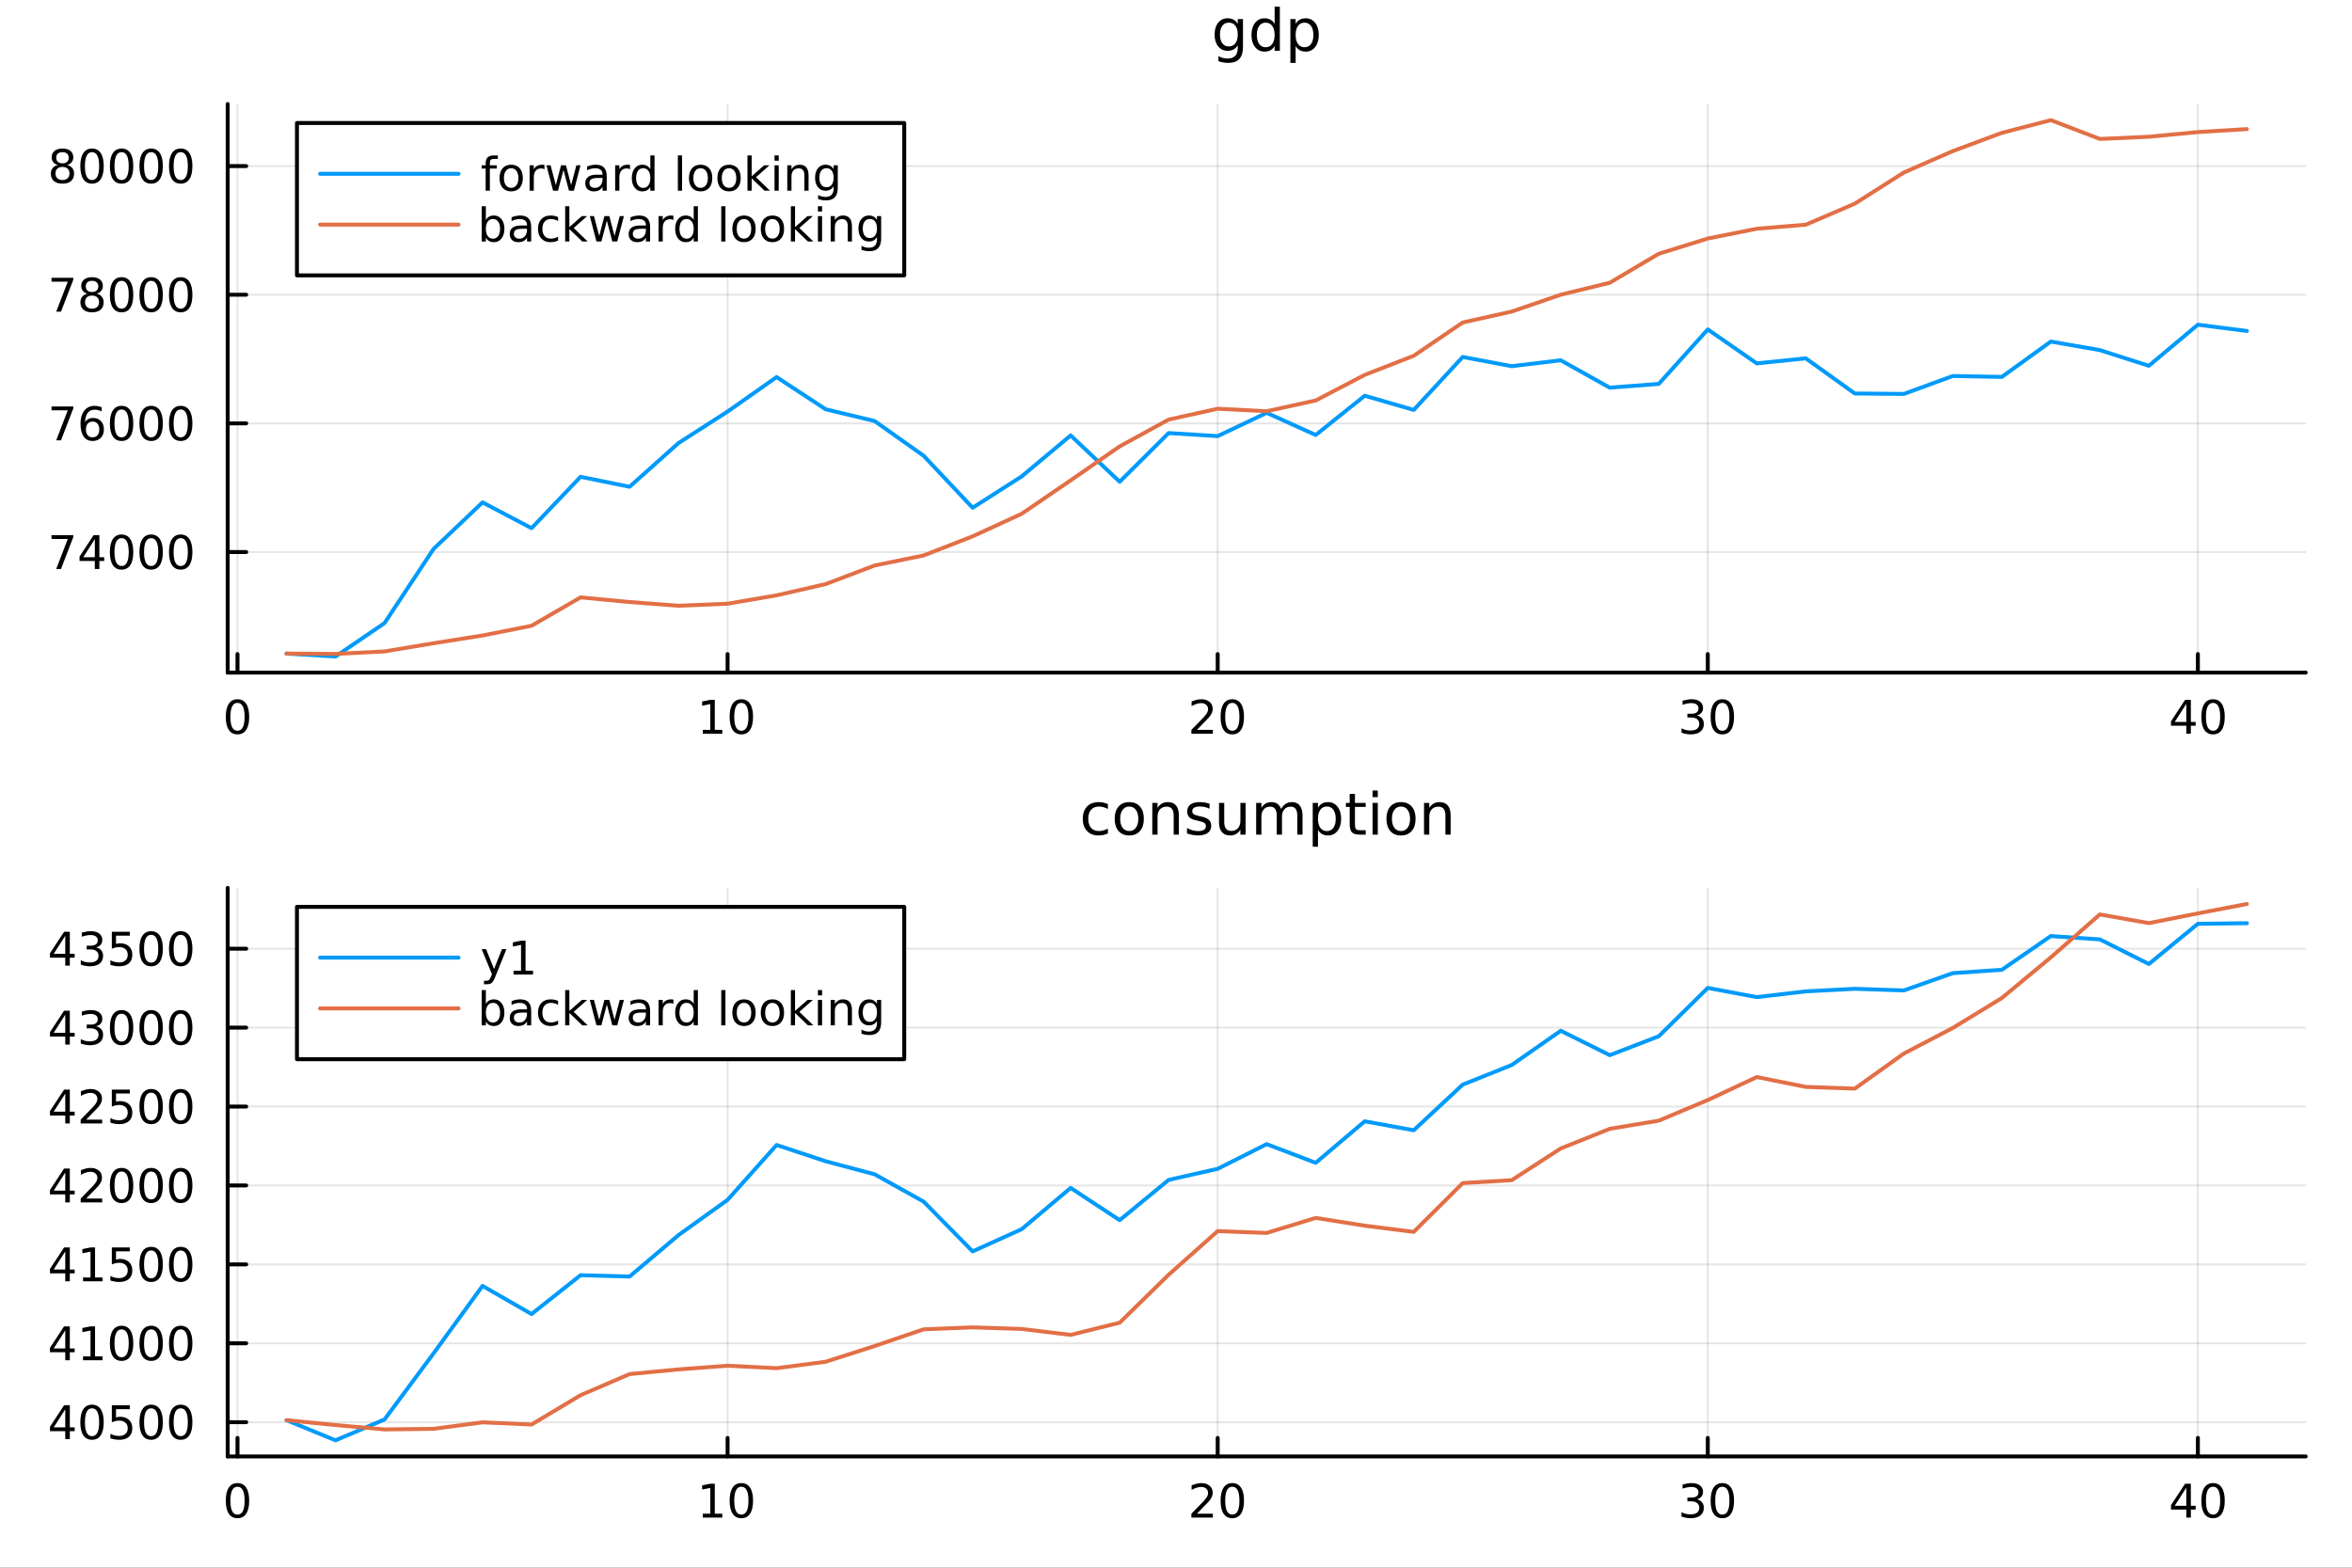 <?xml version="1.0" encoding="utf-8"?>
<svg xmlns="http://www.w3.org/2000/svg" xmlns:xlink="http://www.w3.org/1999/xlink" width="600" height="400" viewBox="0 0 2400 1600">
<rect x="0" y="0" width="2400" height="1600" fill="#333333" stroke="none"/>
<defs>
  <clipPath id="clip730">
    <rect x="0" y="0" width="2400" height="1600"/>
  </clipPath>
</defs>
<path clip-path="url(#clip730)" d="M0 1600 L2400 1600 L2400 0 L0 0  Z" fill="#ffffff" fill-rule="evenodd" fill-opacity="1"/>
<defs>
  <clipPath id="clip731">
    <rect x="480" y="0" width="1681" height="1600"/>
  </clipPath>
</defs>
<path clip-path="url(#clip730)" d="M232.339 686.448 L2352.76 686.448 L2352.76 106.192 L232.339 106.192  Z" fill="#ffffff" fill-rule="evenodd" fill-opacity="1"/>
<defs>
  <clipPath id="clip732">
    <rect x="232" y="106" width="2121" height="581"/>
  </clipPath>
</defs>
<polyline clip-path="url(#clip732)" style="stroke:#000000; stroke-linecap:round; stroke-linejoin:round; stroke-width:2; stroke-opacity:0.1; fill:none" points="242.341,686.448 242.341,106.192 "/>
<polyline clip-path="url(#clip732)" style="stroke:#000000; stroke-linecap:round; stroke-linejoin:round; stroke-width:2; stroke-opacity:0.1; fill:none" points="742.439,686.448 742.439,106.192 "/>
<polyline clip-path="url(#clip732)" style="stroke:#000000; stroke-linecap:round; stroke-linejoin:round; stroke-width:2; stroke-opacity:0.1; fill:none" points="1242.54,686.448 1242.54,106.192 "/>
<polyline clip-path="url(#clip732)" style="stroke:#000000; stroke-linecap:round; stroke-linejoin:round; stroke-width:2; stroke-opacity:0.1; fill:none" points="1742.64,686.448 1742.64,106.192 "/>
<polyline clip-path="url(#clip732)" style="stroke:#000000; stroke-linecap:round; stroke-linejoin:round; stroke-width:2; stroke-opacity:0.1; fill:none" points="2242.73,686.448 2242.73,106.192 "/>
<polyline clip-path="url(#clip730)" style="stroke:#000000; stroke-linecap:round; stroke-linejoin:round; stroke-width:4; stroke-opacity:1; fill:none" points="232.339,686.448 2352.76,686.448 "/>
<polyline clip-path="url(#clip730)" style="stroke:#000000; stroke-linecap:round; stroke-linejoin:round; stroke-width:4; stroke-opacity:1; fill:none" points="242.341,686.448 242.341,667.55 "/>
<polyline clip-path="url(#clip730)" style="stroke:#000000; stroke-linecap:round; stroke-linejoin:round; stroke-width:4; stroke-opacity:1; fill:none" points="742.439,686.448 742.439,667.55 "/>
<polyline clip-path="url(#clip730)" style="stroke:#000000; stroke-linecap:round; stroke-linejoin:round; stroke-width:4; stroke-opacity:1; fill:none" points="1242.54,686.448 1242.54,667.55 "/>
<polyline clip-path="url(#clip730)" style="stroke:#000000; stroke-linecap:round; stroke-linejoin:round; stroke-width:4; stroke-opacity:1; fill:none" points="1742.64,686.448 1742.64,667.55 "/>
<polyline clip-path="url(#clip730)" style="stroke:#000000; stroke-linecap:round; stroke-linejoin:round; stroke-width:4; stroke-opacity:1; fill:none" points="2242.73,686.448 2242.73,667.55 "/>
<path clip-path="url(#clip730)" d="M242.341 717.367 Q238.729 717.367 236.901 720.931 Q235.095 724.473 235.095 731.603 Q235.095 738.709 236.901 742.274 Q238.729 745.815 242.341 745.815 Q245.975 745.815 247.78 742.274 Q249.609 738.709 249.609 731.603 Q249.609 724.473 247.78 720.931 Q245.975 717.367 242.341 717.367 M242.341 713.663 Q248.151 713.663 251.206 718.269 Q254.285 722.853 254.285 731.603 Q254.285 740.329 251.206 744.936 Q248.151 749.519 242.341 749.519 Q236.53 749.519 233.452 744.936 Q230.396 740.329 230.396 731.603 Q230.396 722.853 233.452 718.269 Q236.53 713.663 242.341 713.663 Z" fill="#000000" fill-rule="nonzero" fill-opacity="1" /><path clip-path="url(#clip730)" d="M717.127 744.913 L724.765 744.913 L724.765 718.547 L716.455 720.214 L716.455 715.955 L724.719 714.288 L729.395 714.288 L729.395 744.913 L737.034 744.913 L737.034 748.848 L717.127 748.848 L717.127 744.913 Z" fill="#000000" fill-rule="nonzero" fill-opacity="1" /><path clip-path="url(#clip730)" d="M756.478 717.367 Q752.867 717.367 751.038 720.931 Q749.233 724.473 749.233 731.603 Q749.233 738.709 751.038 742.274 Q752.867 745.815 756.478 745.815 Q760.112 745.815 761.918 742.274 Q763.747 738.709 763.747 731.603 Q763.747 724.473 761.918 720.931 Q760.112 717.367 756.478 717.367 M756.478 713.663 Q762.288 713.663 765.344 718.269 Q768.423 722.853 768.423 731.603 Q768.423 740.329 765.344 744.936 Q762.288 749.519 756.478 749.519 Q750.668 749.519 747.589 744.936 Q744.534 740.329 744.534 731.603 Q744.534 722.853 747.589 718.269 Q750.668 713.663 756.478 713.663 Z" fill="#000000" fill-rule="nonzero" fill-opacity="1" /><path clip-path="url(#clip730)" d="M1221.31 744.913 L1237.63 744.913 L1237.63 748.848 L1215.69 748.848 L1215.69 744.913 Q1218.35 742.158 1222.93 737.528 Q1227.54 732.876 1228.72 731.533 Q1230.96 729.01 1231.84 727.274 Q1232.75 725.515 1232.75 723.825 Q1232.75 721.07 1230.8 719.334 Q1228.88 717.598 1225.78 717.598 Q1223.58 717.598 1221.13 718.362 Q1218.69 719.126 1215.92 720.677 L1215.92 715.955 Q1218.74 714.82 1221.19 714.242 Q1223.65 713.663 1225.69 713.663 Q1231.06 713.663 1234.25 716.348 Q1237.44 719.033 1237.44 723.524 Q1237.44 725.654 1236.63 727.575 Q1235.85 729.473 1233.74 732.066 Q1233.16 732.737 1230.06 735.954 Q1226.96 739.149 1221.31 744.913 Z" fill="#000000" fill-rule="nonzero" fill-opacity="1" /><path clip-path="url(#clip730)" d="M1257.44 717.367 Q1253.83 717.367 1252 720.931 Q1250.2 724.473 1250.2 731.603 Q1250.2 738.709 1252 742.274 Q1253.83 745.815 1257.44 745.815 Q1261.08 745.815 1262.88 742.274 Q1264.71 738.709 1264.71 731.603 Q1264.71 724.473 1262.88 720.931 Q1261.08 717.367 1257.44 717.367 M1257.44 713.663 Q1263.25 713.663 1266.31 718.269 Q1269.39 722.853 1269.39 731.603 Q1269.39 740.329 1266.31 744.936 Q1263.25 749.519 1257.44 749.519 Q1251.63 749.519 1248.56 744.936 Q1245.5 740.329 1245.5 731.603 Q1245.5 722.853 1248.56 718.269 Q1251.63 713.663 1257.44 713.663 Z" fill="#000000" fill-rule="nonzero" fill-opacity="1" /><path clip-path="url(#clip730)" d="M1731.48 730.214 Q1734.83 730.931 1736.71 733.2 Q1738.61 735.468 1738.61 738.802 Q1738.61 743.917 1735.09 746.718 Q1731.57 749.519 1725.09 749.519 Q1722.91 749.519 1720.6 749.079 Q1718.31 748.663 1715.85 747.806 L1715.85 743.292 Q1717.8 744.427 1720.11 745.005 Q1722.43 745.584 1724.95 745.584 Q1729.35 745.584 1731.64 743.848 Q1733.96 742.112 1733.96 738.802 Q1733.96 735.746 1731.8 734.033 Q1729.67 732.297 1725.85 732.297 L1721.83 732.297 L1721.83 728.454 L1726.04 728.454 Q1729.49 728.454 1731.32 727.089 Q1733.15 725.7 1733.15 723.107 Q1733.15 720.445 1731.25 719.033 Q1729.37 717.598 1725.85 717.598 Q1723.93 717.598 1721.73 718.015 Q1719.53 718.431 1716.9 719.311 L1716.9 715.144 Q1719.56 714.404 1721.87 714.033 Q1724.21 713.663 1726.27 713.663 Q1731.59 713.663 1734.7 716.093 Q1737.8 718.501 1737.8 722.621 Q1737.8 725.492 1736.15 727.482 Q1734.51 729.45 1731.48 730.214 Z" fill="#000000" fill-rule="nonzero" fill-opacity="1" /><path clip-path="url(#clip730)" d="M1757.47 717.367 Q1753.86 717.367 1752.03 720.931 Q1750.23 724.473 1750.23 731.603 Q1750.23 738.709 1752.03 742.274 Q1753.86 745.815 1757.47 745.815 Q1761.11 745.815 1762.91 742.274 Q1764.74 738.709 1764.74 731.603 Q1764.74 724.473 1762.91 720.931 Q1761.11 717.367 1757.47 717.367 M1757.47 713.663 Q1763.28 713.663 1766.34 718.269 Q1769.42 722.853 1769.42 731.603 Q1769.42 740.329 1766.34 744.936 Q1763.28 749.519 1757.47 749.519 Q1751.66 749.519 1748.58 744.936 Q1745.53 740.329 1745.53 731.603 Q1745.53 722.853 1748.58 718.269 Q1751.66 713.663 1757.47 713.663 Z" fill="#000000" fill-rule="nonzero" fill-opacity="1" /><path clip-path="url(#clip730)" d="M2230.91 718.362 L2219.1 736.811 L2230.91 736.811 L2230.91 718.362 M2229.68 714.288 L2235.56 714.288 L2235.56 736.811 L2240.49 736.811 L2240.49 740.7 L2235.56 740.7 L2235.56 748.848 L2230.91 748.848 L2230.91 740.7 L2215.3 740.7 L2215.3 736.186 L2229.68 714.288 Z" fill="#000000" fill-rule="nonzero" fill-opacity="1" /><path clip-path="url(#clip730)" d="M2258.22 717.367 Q2254.61 717.367 2252.78 720.931 Q2250.97 724.473 2250.97 731.603 Q2250.97 738.709 2252.78 742.274 Q2254.61 745.815 2258.22 745.815 Q2261.85 745.815 2263.66 742.274 Q2265.49 738.709 2265.49 731.603 Q2265.49 724.473 2263.66 720.931 Q2261.85 717.367 2258.22 717.367 M2258.22 713.663 Q2264.03 713.663 2267.09 718.269 Q2270.16 722.853 2270.16 731.603 Q2270.16 740.329 2267.09 744.936 Q2264.03 749.519 2258.22 749.519 Q2252.41 749.519 2249.33 744.936 Q2246.28 740.329 2246.28 731.603 Q2246.28 722.853 2249.33 718.269 Q2252.41 713.663 2258.22 713.663 Z" fill="#000000" fill-rule="nonzero" fill-opacity="1" /><polyline clip-path="url(#clip732)" style="stroke:#000000; stroke-linecap:round; stroke-linejoin:round; stroke-width:2; stroke-opacity:0.1; fill:none" points="232.339,563.43 2352.76,563.43 "/>
<polyline clip-path="url(#clip732)" style="stroke:#000000; stroke-linecap:round; stroke-linejoin:round; stroke-width:2; stroke-opacity:0.1; fill:none" points="232.339,432.119 2352.76,432.119 "/>
<polyline clip-path="url(#clip732)" style="stroke:#000000; stroke-linecap:round; stroke-linejoin:round; stroke-width:2; stroke-opacity:0.1; fill:none" points="232.339,300.808 2352.76,300.808 "/>
<polyline clip-path="url(#clip732)" style="stroke:#000000; stroke-linecap:round; stroke-linejoin:round; stroke-width:2; stroke-opacity:0.1; fill:none" points="232.339,169.497 2352.76,169.497 "/>
<polyline clip-path="url(#clip730)" style="stroke:#000000; stroke-linecap:round; stroke-linejoin:round; stroke-width:4; stroke-opacity:1; fill:none" points="232.339,686.448 232.339,106.192 "/>
<polyline clip-path="url(#clip730)" style="stroke:#000000; stroke-linecap:round; stroke-linejoin:round; stroke-width:4; stroke-opacity:1; fill:none" points="232.339,563.43 251.236,563.43 "/>
<polyline clip-path="url(#clip730)" style="stroke:#000000; stroke-linecap:round; stroke-linejoin:round; stroke-width:4; stroke-opacity:1; fill:none" points="232.339,432.119 251.236,432.119 "/>
<polyline clip-path="url(#clip730)" style="stroke:#000000; stroke-linecap:round; stroke-linejoin:round; stroke-width:4; stroke-opacity:1; fill:none" points="232.339,300.808 251.236,300.808 "/>
<polyline clip-path="url(#clip730)" style="stroke:#000000; stroke-linecap:round; stroke-linejoin:round; stroke-width:4; stroke-opacity:1; fill:none" points="232.339,169.497 251.236,169.497 "/>
<path clip-path="url(#clip730)" d="M52.566 546.15 L74.788 546.15 L74.788 548.141 L62.242 580.71 L57.358 580.71 L69.163 550.085 L52.566 550.085 L52.566 546.15 Z" fill="#000000" fill-rule="nonzero" fill-opacity="1" /><path clip-path="url(#clip730)" d="M96.756 550.224 L84.95 568.673 L96.756 568.673 L96.756 550.224 M95.529 546.15 L101.409 546.15 L101.409 568.673 L106.339 568.673 L106.339 572.562 L101.409 572.562 L101.409 580.71 L96.756 580.71 L96.756 572.562 L81.154 572.562 L81.154 568.048 L95.529 546.15 Z" fill="#000000" fill-rule="nonzero" fill-opacity="1" /><path clip-path="url(#clip730)" d="M124.07 549.229 Q120.459 549.229 118.631 552.794 Q116.825 556.335 116.825 563.465 Q116.825 570.571 118.631 574.136 Q120.459 577.678 124.07 577.678 Q127.705 577.678 129.51 574.136 Q131.339 570.571 131.339 563.465 Q131.339 556.335 129.51 552.794 Q127.705 549.229 124.07 549.229 M124.07 545.525 Q129.881 545.525 132.936 550.132 Q136.015 554.715 136.015 563.465 Q136.015 572.192 132.936 576.798 Q129.881 581.382 124.07 581.382 Q118.26 581.382 115.182 576.798 Q112.126 572.192 112.126 563.465 Q112.126 554.715 115.182 550.132 Q118.26 545.525 124.07 545.525 Z" fill="#000000" fill-rule="nonzero" fill-opacity="1" /><path clip-path="url(#clip730)" d="M154.232 549.229 Q150.621 549.229 148.793 552.794 Q146.987 556.335 146.987 563.465 Q146.987 570.571 148.793 574.136 Q150.621 577.678 154.232 577.678 Q157.867 577.678 159.672 574.136 Q161.501 570.571 161.501 563.465 Q161.501 556.335 159.672 552.794 Q157.867 549.229 154.232 549.229 M154.232 545.525 Q160.042 545.525 163.098 550.132 Q166.177 554.715 166.177 563.465 Q166.177 572.192 163.098 576.798 Q160.042 581.382 154.232 581.382 Q148.422 581.382 145.343 576.798 Q142.288 572.192 142.288 563.465 Q142.288 554.715 145.343 550.132 Q148.422 545.525 154.232 545.525 Z" fill="#000000" fill-rule="nonzero" fill-opacity="1" /><path clip-path="url(#clip730)" d="M184.394 549.229 Q180.783 549.229 178.954 552.794 Q177.149 556.335 177.149 563.465 Q177.149 570.571 178.954 574.136 Q180.783 577.678 184.394 577.678 Q188.028 577.678 189.834 574.136 Q191.663 570.571 191.663 563.465 Q191.663 556.335 189.834 552.794 Q188.028 549.229 184.394 549.229 M184.394 545.525 Q190.204 545.525 193.26 550.132 Q196.339 554.715 196.339 563.465 Q196.339 572.192 193.26 576.798 Q190.204 581.382 184.394 581.382 Q178.584 581.382 175.505 576.798 Q172.45 572.192 172.45 563.465 Q172.45 554.715 175.505 550.132 Q178.584 545.525 184.394 545.525 Z" fill="#000000" fill-rule="nonzero" fill-opacity="1" /><path clip-path="url(#clip730)" d="M52.566 414.839 L74.788 414.839 L74.788 416.83 L62.242 449.399 L57.358 449.399 L69.163 418.774 L52.566 418.774 L52.566 414.839 Z" fill="#000000" fill-rule="nonzero" fill-opacity="1" /><path clip-path="url(#clip730)" d="M94.487 430.256 Q91.339 430.256 89.487 432.409 Q87.659 434.561 87.659 438.311 Q87.659 442.038 89.487 444.214 Q91.339 446.367 94.487 446.367 Q97.635 446.367 99.464 444.214 Q101.316 442.038 101.316 438.311 Q101.316 434.561 99.464 432.409 Q97.635 430.256 94.487 430.256 M103.77 415.603 L103.77 419.862 Q102.01 419.029 100.205 418.589 Q98.422 418.149 96.663 418.149 Q92.034 418.149 89.58 421.274 Q87.149 424.399 86.802 430.719 Q88.168 428.705 90.228 427.64 Q92.288 426.552 94.765 426.552 Q99.973 426.552 102.983 429.723 Q106.015 432.872 106.015 438.311 Q106.015 443.635 102.867 446.853 Q99.719 450.071 94.487 450.071 Q88.492 450.071 85.321 445.487 Q82.149 440.881 82.149 432.154 Q82.149 423.96 86.038 419.099 Q89.927 414.214 96.478 414.214 Q98.237 414.214 100.02 414.562 Q101.825 414.909 103.77 415.603 Z" fill="#000000" fill-rule="nonzero" fill-opacity="1" /><path clip-path="url(#clip730)" d="M124.07 417.918 Q120.459 417.918 118.631 421.483 Q116.825 425.024 116.825 432.154 Q116.825 439.26 118.631 442.825 Q120.459 446.367 124.07 446.367 Q127.705 446.367 129.51 442.825 Q131.339 439.26 131.339 432.154 Q131.339 425.024 129.51 421.483 Q127.705 417.918 124.07 417.918 M124.07 414.214 Q129.881 414.214 132.936 418.821 Q136.015 423.404 136.015 432.154 Q136.015 440.881 132.936 445.487 Q129.881 450.071 124.07 450.071 Q118.26 450.071 115.182 445.487 Q112.126 440.881 112.126 432.154 Q112.126 423.404 115.182 418.821 Q118.26 414.214 124.07 414.214 Z" fill="#000000" fill-rule="nonzero" fill-opacity="1" /><path clip-path="url(#clip730)" d="M154.232 417.918 Q150.621 417.918 148.793 421.483 Q146.987 425.024 146.987 432.154 Q146.987 439.26 148.793 442.825 Q150.621 446.367 154.232 446.367 Q157.867 446.367 159.672 442.825 Q161.501 439.26 161.501 432.154 Q161.501 425.024 159.672 421.483 Q157.867 417.918 154.232 417.918 M154.232 414.214 Q160.042 414.214 163.098 418.821 Q166.177 423.404 166.177 432.154 Q166.177 440.881 163.098 445.487 Q160.042 450.071 154.232 450.071 Q148.422 450.071 145.343 445.487 Q142.288 440.881 142.288 432.154 Q142.288 423.404 145.343 418.821 Q148.422 414.214 154.232 414.214 Z" fill="#000000" fill-rule="nonzero" fill-opacity="1" /><path clip-path="url(#clip730)" d="M184.394 417.918 Q180.783 417.918 178.954 421.483 Q177.149 425.024 177.149 432.154 Q177.149 439.26 178.954 442.825 Q180.783 446.367 184.394 446.367 Q188.028 446.367 189.834 442.825 Q191.663 439.26 191.663 432.154 Q191.663 425.024 189.834 421.483 Q188.028 417.918 184.394 417.918 M184.394 414.214 Q190.204 414.214 193.26 418.821 Q196.339 423.404 196.339 432.154 Q196.339 440.881 193.26 445.487 Q190.204 450.071 184.394 450.071 Q178.584 450.071 175.505 445.487 Q172.45 440.881 172.45 432.154 Q172.45 423.404 175.505 418.821 Q178.584 414.214 184.394 414.214 Z" fill="#000000" fill-rule="nonzero" fill-opacity="1" /><path clip-path="url(#clip730)" d="M52.566 283.528 L74.788 283.528 L74.788 285.519 L62.242 318.088 L57.358 318.088 L69.163 287.464 L52.566 287.464 L52.566 283.528 Z" fill="#000000" fill-rule="nonzero" fill-opacity="1" /><path clip-path="url(#clip730)" d="M93.909 301.676 Q90.575 301.676 88.654 303.459 Q86.756 305.241 86.756 308.366 Q86.756 311.491 88.654 313.274 Q90.575 315.056 93.909 315.056 Q97.242 315.056 99.163 313.274 Q101.084 311.468 101.084 308.366 Q101.084 305.241 99.163 303.459 Q97.265 301.676 93.909 301.676 M89.233 299.686 Q86.223 298.945 84.534 296.885 Q82.867 294.825 82.867 291.862 Q82.867 287.718 85.807 285.311 Q88.77 282.903 93.909 282.903 Q99.071 282.903 102.01 285.311 Q104.95 287.718 104.95 291.862 Q104.95 294.825 103.26 296.885 Q101.594 298.945 98.608 299.686 Q101.987 300.473 103.862 302.764 Q105.76 305.056 105.76 308.366 Q105.76 313.389 102.682 316.074 Q99.626 318.76 93.909 318.76 Q88.191 318.76 85.112 316.074 Q82.057 313.389 82.057 308.366 Q82.057 305.056 83.955 302.764 Q85.853 300.473 89.233 299.686 M87.52 292.301 Q87.52 294.987 89.186 296.491 Q90.876 297.996 93.909 297.996 Q96.918 297.996 98.608 296.491 Q100.321 294.987 100.321 292.301 Q100.321 289.616 98.608 288.112 Q96.918 286.607 93.909 286.607 Q90.876 286.607 89.186 288.112 Q87.52 289.616 87.52 292.301 Z" fill="#000000" fill-rule="nonzero" fill-opacity="1" /><path clip-path="url(#clip730)" d="M124.07 286.607 Q120.459 286.607 118.631 290.172 Q116.825 293.713 116.825 300.843 Q116.825 307.95 118.631 311.514 Q120.459 315.056 124.07 315.056 Q127.705 315.056 129.51 311.514 Q131.339 307.95 131.339 300.843 Q131.339 293.713 129.51 290.172 Q127.705 286.607 124.07 286.607 M124.07 282.903 Q129.881 282.903 132.936 287.51 Q136.015 292.093 136.015 300.843 Q136.015 309.57 132.936 314.176 Q129.881 318.76 124.07 318.76 Q118.26 318.76 115.182 314.176 Q112.126 309.57 112.126 300.843 Q112.126 292.093 115.182 287.51 Q118.26 282.903 124.07 282.903 Z" fill="#000000" fill-rule="nonzero" fill-opacity="1" /><path clip-path="url(#clip730)" d="M154.232 286.607 Q150.621 286.607 148.793 290.172 Q146.987 293.713 146.987 300.843 Q146.987 307.95 148.793 311.514 Q150.621 315.056 154.232 315.056 Q157.867 315.056 159.672 311.514 Q161.501 307.95 161.501 300.843 Q161.501 293.713 159.672 290.172 Q157.867 286.607 154.232 286.607 M154.232 282.903 Q160.042 282.903 163.098 287.51 Q166.177 292.093 166.177 300.843 Q166.177 309.57 163.098 314.176 Q160.042 318.76 154.232 318.76 Q148.422 318.76 145.343 314.176 Q142.288 309.57 142.288 300.843 Q142.288 292.093 145.343 287.51 Q148.422 282.903 154.232 282.903 Z" fill="#000000" fill-rule="nonzero" fill-opacity="1" /><path clip-path="url(#clip730)" d="M184.394 286.607 Q180.783 286.607 178.954 290.172 Q177.149 293.713 177.149 300.843 Q177.149 307.95 178.954 311.514 Q180.783 315.056 184.394 315.056 Q188.028 315.056 189.834 311.514 Q191.663 307.95 191.663 300.843 Q191.663 293.713 189.834 290.172 Q188.028 286.607 184.394 286.607 M184.394 282.903 Q190.204 282.903 193.26 287.51 Q196.339 292.093 196.339 300.843 Q196.339 309.57 193.26 314.176 Q190.204 318.76 184.394 318.76 Q178.584 318.76 175.505 314.176 Q172.45 309.57 172.45 300.843 Q172.45 292.093 175.505 287.51 Q178.584 282.903 184.394 282.903 Z" fill="#000000" fill-rule="nonzero" fill-opacity="1" /><path clip-path="url(#clip730)" d="M63.747 170.365 Q60.413 170.365 58.492 172.148 Q56.594 173.93 56.594 177.055 Q56.594 180.18 58.492 181.963 Q60.413 183.745 63.747 183.745 Q67.08 183.745 69.001 181.963 Q70.923 180.157 70.923 177.055 Q70.923 173.93 69.001 172.148 Q67.103 170.365 63.747 170.365 M59.071 168.375 Q56.062 167.634 54.372 165.574 Q52.705 163.514 52.705 160.551 Q52.705 156.407 55.645 154 Q58.608 151.592 63.747 151.592 Q68.909 151.592 71.849 154 Q74.788 156.407 74.788 160.551 Q74.788 163.514 73.099 165.574 Q71.432 167.634 68.446 168.375 Q71.825 169.162 73.7 171.453 Q75.599 173.745 75.599 177.055 Q75.599 182.078 72.52 184.764 Q69.464 187.449 63.747 187.449 Q58.029 187.449 54.95 184.764 Q51.895 182.078 51.895 177.055 Q51.895 173.745 53.793 171.453 Q55.691 169.162 59.071 168.375 M57.358 160.991 Q57.358 163.676 59.025 165.18 Q60.714 166.685 63.747 166.685 Q66.756 166.685 68.446 165.18 Q70.159 163.676 70.159 160.991 Q70.159 158.305 68.446 156.801 Q66.756 155.296 63.747 155.296 Q60.714 155.296 59.025 156.801 Q57.358 158.305 57.358 160.991 Z" fill="#000000" fill-rule="nonzero" fill-opacity="1" /><path clip-path="url(#clip730)" d="M93.909 155.296 Q90.297 155.296 88.469 158.861 Q86.663 162.403 86.663 169.532 Q86.663 176.639 88.469 180.203 Q90.297 183.745 93.909 183.745 Q97.543 183.745 99.348 180.203 Q101.177 176.639 101.177 169.532 Q101.177 162.403 99.348 158.861 Q97.543 155.296 93.909 155.296 M93.909 151.592 Q99.719 151.592 102.774 156.199 Q105.853 160.782 105.853 169.532 Q105.853 178.259 102.774 182.865 Q99.719 187.449 93.909 187.449 Q88.098 187.449 85.02 182.865 Q81.964 178.259 81.964 169.532 Q81.964 160.782 85.02 156.199 Q88.098 151.592 93.909 151.592 Z" fill="#000000" fill-rule="nonzero" fill-opacity="1" /><path clip-path="url(#clip730)" d="M124.07 155.296 Q120.459 155.296 118.631 158.861 Q116.825 162.403 116.825 169.532 Q116.825 176.639 118.631 180.203 Q120.459 183.745 124.07 183.745 Q127.705 183.745 129.51 180.203 Q131.339 176.639 131.339 169.532 Q131.339 162.403 129.51 158.861 Q127.705 155.296 124.07 155.296 M124.07 151.592 Q129.881 151.592 132.936 156.199 Q136.015 160.782 136.015 169.532 Q136.015 178.259 132.936 182.865 Q129.881 187.449 124.07 187.449 Q118.26 187.449 115.182 182.865 Q112.126 178.259 112.126 169.532 Q112.126 160.782 115.182 156.199 Q118.26 151.592 124.07 151.592 Z" fill="#000000" fill-rule="nonzero" fill-opacity="1" /><path clip-path="url(#clip730)" d="M154.232 155.296 Q150.621 155.296 148.793 158.861 Q146.987 162.403 146.987 169.532 Q146.987 176.639 148.793 180.203 Q150.621 183.745 154.232 183.745 Q157.867 183.745 159.672 180.203 Q161.501 176.639 161.501 169.532 Q161.501 162.403 159.672 158.861 Q157.867 155.296 154.232 155.296 M154.232 151.592 Q160.042 151.592 163.098 156.199 Q166.177 160.782 166.177 169.532 Q166.177 178.259 163.098 182.865 Q160.042 187.449 154.232 187.449 Q148.422 187.449 145.343 182.865 Q142.288 178.259 142.288 169.532 Q142.288 160.782 145.343 156.199 Q148.422 151.592 154.232 151.592 Z" fill="#000000" fill-rule="nonzero" fill-opacity="1" /><path clip-path="url(#clip730)" d="M184.394 155.296 Q180.783 155.296 178.954 158.861 Q177.149 162.403 177.149 169.532 Q177.149 176.639 178.954 180.203 Q180.783 183.745 184.394 183.745 Q188.028 183.745 189.834 180.203 Q191.663 176.639 191.663 169.532 Q191.663 162.403 189.834 158.861 Q188.028 155.296 184.394 155.296 M184.394 151.592 Q190.204 151.592 193.26 156.199 Q196.339 160.782 196.339 169.532 Q196.339 178.259 193.26 182.865 Q190.204 187.449 184.394 187.449 Q178.584 187.449 175.505 182.865 Q172.45 178.259 172.45 169.532 Q172.45 160.782 175.505 156.199 Q178.584 151.592 184.394 151.592 Z" fill="#000000" fill-rule="nonzero" fill-opacity="1" /><path clip-path="url(#clip730)" d="M1263.02 35.26 Q1263.02 29.473 1260.62 26.29 Q1258.24 23.108 1253.93 23.108 Q1249.65 23.108 1247.25 26.29 Q1244.88 29.473 1244.88 35.26 Q1244.88 41.018 1247.25 44.201 Q1249.65 47.384 1253.93 47.384 Q1258.24 47.384 1260.62 44.201 Q1263.02 41.018 1263.02 35.26 M1268.34 47.818 Q1268.34 56.093 1264.67 60.115 Q1260.99 64.166 1253.41 64.166 Q1250.61 64.166 1248.12 63.732 Q1245.63 63.327 1243.29 62.459 L1243.29 57.28 Q1245.63 58.553 1247.91 59.161 Q1250.2 59.768 1252.57 59.768 Q1257.81 59.768 1260.41 57.019 Q1263.02 54.3 1263.02 48.773 L1263.02 46.14 Q1261.37 49.004 1258.79 50.422 Q1256.22 51.84 1252.63 51.84 Q1246.67 51.84 1243.02 47.297 Q1239.38 42.754 1239.38 35.26 Q1239.38 27.737 1243.02 23.194 Q1246.67 18.651 1252.63 18.651 Q1256.22 18.651 1258.79 20.069 Q1261.37 21.487 1263.02 24.352 L1263.02 19.433 L1268.34 19.433 L1268.34 47.818 Z" fill="#000000" fill-rule="nonzero" fill-opacity="1" /><path clip-path="url(#clip730)" d="M1300.63 24.352 L1300.63 6.817 L1305.96 6.817 L1305.96 51.84 L1300.63 51.84 L1300.63 46.979 Q1298.96 49.872 1296.38 51.29 Q1293.83 52.679 1290.25 52.679 Q1284.37 52.679 1280.67 47.992 Q1276.99 43.304 1276.99 35.665 Q1276.99 28.026 1280.67 23.339 Q1284.37 18.651 1290.25 18.651 Q1293.83 18.651 1296.38 20.069 Q1298.96 21.458 1300.63 24.352 M1282.49 35.665 Q1282.49 41.539 1284.89 44.896 Q1287.32 48.223 1291.55 48.223 Q1295.77 48.223 1298.2 44.896 Q1300.63 41.539 1300.63 35.665 Q1300.63 29.791 1298.2 26.464 Q1295.77 23.108 1291.55 23.108 Q1287.32 23.108 1284.89 26.464 Q1282.49 29.791 1282.49 35.665 Z" fill="#000000" fill-rule="nonzero" fill-opacity="1" /><path clip-path="url(#clip730)" d="M1322.08 46.979 L1322.08 64.166 L1316.72 64.166 L1316.72 19.433 L1322.08 19.433 L1322.08 24.352 Q1323.75 21.458 1326.3 20.069 Q1328.88 18.651 1332.43 18.651 Q1338.34 18.651 1342.01 23.339 Q1345.72 28.026 1345.72 35.665 Q1345.72 43.304 1342.01 47.992 Q1338.34 52.679 1332.43 52.679 Q1328.88 52.679 1326.3 51.29 Q1323.75 49.872 1322.08 46.979 M1340.19 35.665 Q1340.19 29.791 1337.76 26.464 Q1335.36 23.108 1331.13 23.108 Q1326.91 23.108 1324.48 26.464 Q1322.08 29.791 1322.08 35.665 Q1322.08 41.539 1324.48 44.896 Q1326.91 48.223 1331.13 48.223 Q1335.36 48.223 1337.76 44.896 Q1340.19 41.539 1340.19 35.665 Z" fill="#000000" fill-rule="nonzero" fill-opacity="1" /><polyline clip-path="url(#clip732)" style="stroke:#009af9; stroke-linecap:round; stroke-linejoin:round; stroke-width:4; stroke-opacity:1; fill:none" points="292.35,667.035 342.36,670.026 392.37,635.937 442.38,560.296 492.39,512.747 542.4,539.061 592.409,486.607 642.419,496.803 692.429,452.126 742.439,420.041 792.449,384.858 842.459,417.667 892.468,429.716 942.478,465.156 992.488,518.216 1042.5,486.268 1092.51,444.397 1142.52,491.661 1192.53,441.98 1242.54,445.102 1292.55,421.334 1342.56,443.966 1392.57,403.896 1442.58,418.371 1492.59,364.319 1542.6,373.745 1592.61,367.715 1642.62,395.659 1692.63,391.798 1742.64,336.223 1792.65,370.875 1842.66,365.744 1892.67,401.619 1942.68,402.059 1992.69,383.769 2042.69,384.691 2092.7,348.593 2142.71,357.33 2192.72,373.308 2242.73,331.396 2292.74,337.782 "/>
<polyline clip-path="url(#clip732)" style="stroke:#e26f46; stroke-linecap:round; stroke-linejoin:round; stroke-width:4; stroke-opacity:1; fill:none" points="292.35,667.035 342.36,667.401 392.37,664.837 442.38,656.492 492.39,648.593 542.4,638.658 592.409,609.697 642.419,614.428 692.429,618.239 742.439,616.149 792.449,607.605 842.459,596.155 892.468,577.15 942.478,566.891 992.488,547.398 1042.5,524.4 1092.51,490.256 1142.52,455.587 1192.53,428.212 1242.54,417.168 1292.55,419.705 1342.56,408.721 1392.57,382.607 1442.58,363.109 1492.59,329.139 1542.6,317.966 1592.61,300.79 1642.62,288.554 1692.63,258.977 1742.64,243.435 1792.65,233.46 1842.66,229.33 1892.67,207.842 1942.68,176.067 1992.69,154.201 2042.69,135.598 2092.7,122.614 2142.71,141.81 2192.72,139.56 2242.73,134.818 2292.74,131.73 "/>
<path clip-path="url(#clip730)" d="M303.019 281.054 L922.698 281.054 L922.698 125.534 L303.019 125.534  Z" fill="#ffffff" fill-rule="evenodd" fill-opacity="1"/>
<polyline clip-path="url(#clip730)" style="stroke:#000000; stroke-linecap:round; stroke-linejoin:round; stroke-width:4; stroke-opacity:1; fill:none" points="303.019,281.054 922.698,281.054 922.698,125.534 303.019,125.534 303.019,281.054 "/>
<polyline clip-path="url(#clip730)" style="stroke:#009af9; stroke-linecap:round; stroke-linejoin:round; stroke-width:4; stroke-opacity:1; fill:none" points="326.579,177.374 467.94,177.374 "/>
<path clip-path="url(#clip730)" d="M508.005 158.636 L508.005 162.177 L503.931 162.177 Q501.64 162.177 500.737 163.103 Q499.857 164.029 499.857 166.437 L499.857 168.728 L506.871 168.728 L506.871 172.038 L499.857 172.038 L499.857 194.654 L495.575 194.654 L495.575 172.038 L491.501 172.038 L491.501 168.728 L495.575 168.728 L495.575 166.923 Q495.575 162.594 497.589 160.626 Q499.602 158.636 503.977 158.636 L508.005 158.636 Z" fill="#000000" fill-rule="nonzero" fill-opacity="1" /><path clip-path="url(#clip730)" d="M521.616 171.714 Q518.19 171.714 516.2 174.399 Q514.209 177.061 514.209 181.714 Q514.209 186.367 516.176 189.052 Q518.167 191.714 521.616 191.714 Q525.019 191.714 527.01 189.029 Q529 186.344 529 181.714 Q529 177.108 527.01 174.423 Q525.019 171.714 521.616 171.714 M521.616 168.103 Q527.172 168.103 530.343 171.714 Q533.514 175.325 533.514 181.714 Q533.514 188.08 530.343 191.714 Q527.172 195.325 521.616 195.325 Q516.038 195.325 512.866 191.714 Q509.718 188.08 509.718 181.714 Q509.718 175.325 512.866 171.714 Q516.038 168.103 521.616 168.103 Z" fill="#000000" fill-rule="nonzero" fill-opacity="1" /><path clip-path="url(#clip730)" d="M555.598 172.71 Q554.88 172.293 554.024 172.108 Q553.19 171.899 552.172 171.899 Q548.561 171.899 546.616 174.261 Q544.695 176.599 544.695 180.997 L544.695 194.654 L540.412 194.654 L540.412 168.728 L544.695 168.728 L544.695 172.756 Q546.037 170.395 548.19 169.261 Q550.343 168.103 553.422 168.103 Q553.861 168.103 554.394 168.173 Q554.926 168.219 555.574 168.335 L555.598 172.71 Z" fill="#000000" fill-rule="nonzero" fill-opacity="1" /><path clip-path="url(#clip730)" d="M557.588 168.728 L561.848 168.728 L567.172 188.96 L572.472 168.728 L577.496 168.728 L582.82 188.96 L588.121 168.728 L592.38 168.728 L585.597 194.654 L580.574 194.654 L574.996 173.404 L569.394 194.654 L564.371 194.654 L557.588 168.728 Z" fill="#000000" fill-rule="nonzero" fill-opacity="1" /><path clip-path="url(#clip730)" d="M610.62 181.622 Q605.458 181.622 603.468 182.802 Q601.477 183.983 601.477 186.83 Q601.477 189.098 602.958 190.441 Q604.463 191.76 607.032 191.76 Q610.574 191.76 612.704 189.26 Q614.857 186.737 614.857 182.571 L614.857 181.622 L610.62 181.622 M619.116 179.862 L619.116 194.654 L614.857 194.654 L614.857 190.719 Q613.398 193.08 611.222 194.214 Q609.046 195.325 605.898 195.325 Q601.917 195.325 599.556 193.103 Q597.218 190.858 597.218 187.108 Q597.218 182.733 600.134 180.511 Q603.074 178.288 608.884 178.288 L614.857 178.288 L614.857 177.872 Q614.857 174.932 612.912 173.335 Q610.991 171.714 607.495 171.714 Q605.273 171.714 603.167 172.247 Q601.06 172.779 599.116 173.844 L599.116 169.909 Q601.454 169.006 603.653 168.566 Q605.852 168.103 607.935 168.103 Q613.56 168.103 616.338 171.02 Q619.116 173.937 619.116 179.862 Z" fill="#000000" fill-rule="nonzero" fill-opacity="1" /><path clip-path="url(#clip730)" d="M642.912 172.71 Q642.194 172.293 641.338 172.108 Q640.505 171.899 639.486 171.899 Q635.875 171.899 633.93 174.261 Q632.009 176.599 632.009 180.997 L632.009 194.654 L627.727 194.654 L627.727 168.728 L632.009 168.728 L632.009 172.756 Q633.352 170.395 635.505 169.261 Q637.657 168.103 640.736 168.103 Q641.176 168.103 641.708 168.173 Q642.241 168.219 642.889 168.335 L642.912 172.71 Z" fill="#000000" fill-rule="nonzero" fill-opacity="1" /><path clip-path="url(#clip730)" d="M663.606 172.663 L663.606 158.636 L667.865 158.636 L667.865 194.654 L663.606 194.654 L663.606 190.765 Q662.264 193.08 660.203 194.214 Q658.166 195.325 655.296 195.325 Q650.597 195.325 647.634 191.575 Q644.694 187.825 644.694 181.714 Q644.694 175.603 647.634 171.853 Q650.597 168.103 655.296 168.103 Q658.166 168.103 660.203 169.237 Q662.264 170.349 663.606 172.663 M649.092 181.714 Q649.092 186.413 651.014 189.098 Q652.958 191.76 656.338 191.76 Q659.717 191.76 661.662 189.098 Q663.606 186.413 663.606 181.714 Q663.606 177.015 661.662 174.353 Q659.717 171.668 656.338 171.668 Q652.958 171.668 651.014 174.353 Q649.092 177.015 649.092 181.714 Z" fill="#000000" fill-rule="nonzero" fill-opacity="1" /><path clip-path="url(#clip730)" d="M691.708 158.636 L695.967 158.636 L695.967 194.654 L691.708 194.654 L691.708 158.636 Z" fill="#000000" fill-rule="nonzero" fill-opacity="1" /><path clip-path="url(#clip730)" d="M714.925 171.714 Q711.5 171.714 709.509 174.399 Q707.518 177.061 707.518 181.714 Q707.518 186.367 709.486 189.052 Q711.476 191.714 714.925 191.714 Q718.328 191.714 720.319 189.029 Q722.31 186.344 722.31 181.714 Q722.31 177.108 720.319 174.423 Q718.328 171.714 714.925 171.714 M714.925 168.103 Q720.481 168.103 723.652 171.714 Q726.824 175.325 726.824 181.714 Q726.824 188.08 723.652 191.714 Q720.481 195.325 714.925 195.325 Q709.347 195.325 706.175 191.714 Q703.027 188.08 703.027 181.714 Q703.027 175.325 706.175 171.714 Q709.347 168.103 714.925 168.103 Z" fill="#000000" fill-rule="nonzero" fill-opacity="1" /><path clip-path="url(#clip730)" d="M743.93 171.714 Q740.504 171.714 738.513 174.399 Q736.523 177.061 736.523 181.714 Q736.523 186.367 738.49 189.052 Q740.481 191.714 743.93 191.714 Q747.333 191.714 749.323 189.029 Q751.314 186.344 751.314 181.714 Q751.314 177.108 749.323 174.423 Q747.333 171.714 743.93 171.714 M743.93 168.103 Q749.485 168.103 752.657 171.714 Q755.828 175.325 755.828 181.714 Q755.828 188.08 752.657 191.714 Q749.485 195.325 743.93 195.325 Q738.351 195.325 735.18 191.714 Q732.032 188.08 732.032 181.714 Q732.032 175.325 735.18 171.714 Q738.351 168.103 743.93 168.103 Z" fill="#000000" fill-rule="nonzero" fill-opacity="1" /><path clip-path="url(#clip730)" d="M762.726 158.636 L767.008 158.636 L767.008 179.909 L779.717 168.728 L785.157 168.728 L771.407 180.858 L785.735 194.654 L780.18 194.654 L767.008 181.992 L767.008 194.654 L762.726 194.654 L762.726 158.636 Z" fill="#000000" fill-rule="nonzero" fill-opacity="1" /><path clip-path="url(#clip730)" d="M790.342 168.728 L794.601 168.728 L794.601 194.654 L790.342 194.654 L790.342 168.728 M790.342 158.636 L794.601 158.636 L794.601 164.029 L790.342 164.029 L790.342 158.636 Z" fill="#000000" fill-rule="nonzero" fill-opacity="1" /><path clip-path="url(#clip730)" d="M825.064 179.006 L825.064 194.654 L820.804 194.654 L820.804 179.145 Q820.804 175.464 819.369 173.636 Q817.934 171.807 815.064 171.807 Q811.615 171.807 809.624 174.006 Q807.633 176.205 807.633 180.001 L807.633 194.654 L803.351 194.654 L803.351 168.728 L807.633 168.728 L807.633 172.756 Q809.161 170.418 811.221 169.261 Q813.305 168.103 816.013 168.103 Q820.48 168.103 822.772 170.881 Q825.064 173.636 825.064 179.006 Z" fill="#000000" fill-rule="nonzero" fill-opacity="1" /><path clip-path="url(#clip730)" d="M850.619 181.39 Q850.619 176.761 848.698 174.214 Q846.8 171.668 843.351 171.668 Q839.925 171.668 838.003 174.214 Q836.105 176.761 836.105 181.39 Q836.105 185.997 838.003 188.543 Q839.925 191.089 843.351 191.089 Q846.8 191.089 848.698 188.543 Q850.619 185.997 850.619 181.39 M854.878 191.436 Q854.878 198.057 851.939 201.274 Q848.999 204.515 842.934 204.515 Q840.689 204.515 838.698 204.168 Q836.707 203.844 834.832 203.149 L834.832 199.006 Q836.707 200.024 838.536 200.51 Q840.365 200.997 842.263 200.997 Q846.452 200.997 848.536 198.797 Q850.619 196.622 850.619 192.2 L850.619 190.094 Q849.3 192.385 847.24 193.52 Q845.179 194.654 842.309 194.654 Q837.541 194.654 834.624 191.02 Q831.707 187.386 831.707 181.39 Q831.707 175.372 834.624 171.737 Q837.541 168.103 842.309 168.103 Q845.179 168.103 847.24 169.237 Q849.3 170.372 850.619 172.663 L850.619 168.728 L854.878 168.728 L854.878 191.436 Z" fill="#000000" fill-rule="nonzero" fill-opacity="1" /><polyline clip-path="url(#clip730)" style="stroke:#e26f46; stroke-linecap:round; stroke-linejoin:round; stroke-width:4; stroke-opacity:1; fill:none" points="326.579,229.214 467.94,229.214 "/>
<path clip-path="url(#clip730)" d="M510.274 233.554 Q510.274 228.855 508.329 226.193 Q506.408 223.508 503.028 223.508 Q499.649 223.508 497.704 226.193 Q495.783 228.855 495.783 233.554 Q495.783 238.253 497.704 240.938 Q499.649 243.6 503.028 243.6 Q506.408 243.6 508.329 240.938 Q510.274 238.253 510.274 233.554 M495.783 224.503 Q497.126 222.189 499.163 221.077 Q501.223 219.943 504.07 219.943 Q508.792 219.943 511.732 223.693 Q514.695 227.443 514.695 233.554 Q514.695 239.665 511.732 243.415 Q508.792 247.165 504.07 247.165 Q501.223 247.165 499.163 246.054 Q497.126 244.92 495.783 242.605 L495.783 246.494 L491.501 246.494 L491.501 210.476 L495.783 210.476 L495.783 224.503 Z" fill="#000000" fill-rule="nonzero" fill-opacity="1" /><path clip-path="url(#clip730)" d="M533.538 233.462 Q528.375 233.462 526.385 234.642 Q524.394 235.823 524.394 238.67 Q524.394 240.938 525.876 242.281 Q527.38 243.6 529.95 243.6 Q533.491 243.6 535.621 241.1 Q537.774 238.577 537.774 234.411 L537.774 233.462 L533.538 233.462 M542.033 231.702 L542.033 246.494 L537.774 246.494 L537.774 242.559 Q536.315 244.92 534.139 246.054 Q531.963 247.165 528.815 247.165 Q524.834 247.165 522.473 244.943 Q520.135 242.698 520.135 238.948 Q520.135 234.573 523.051 232.351 Q525.991 230.128 531.801 230.128 L537.774 230.128 L537.774 229.712 Q537.774 226.772 535.829 225.175 Q533.908 223.554 530.413 223.554 Q528.19 223.554 526.084 224.087 Q523.977 224.619 522.033 225.684 L522.033 221.749 Q524.371 220.846 526.57 220.406 Q528.769 219.943 530.852 219.943 Q536.477 219.943 539.255 222.86 Q542.033 225.777 542.033 231.702 Z" fill="#000000" fill-rule="nonzero" fill-opacity="1" /><path clip-path="url(#clip730)" d="M569.463 221.564 L569.463 225.545 Q567.658 224.55 565.829 224.064 Q564.023 223.554 562.172 223.554 Q558.028 223.554 555.736 226.193 Q553.445 228.809 553.445 233.554 Q553.445 238.3 555.736 240.938 Q558.028 243.554 562.172 243.554 Q564.023 243.554 565.829 243.068 Q567.658 242.559 569.463 241.563 L569.463 245.499 Q567.681 246.332 565.76 246.749 Q563.861 247.165 561.709 247.165 Q555.852 247.165 552.403 243.485 Q548.954 239.804 548.954 233.554 Q548.954 227.212 552.426 223.577 Q555.922 219.943 561.986 219.943 Q563.954 219.943 565.829 220.36 Q567.704 220.753 569.463 221.564 Z" fill="#000000" fill-rule="nonzero" fill-opacity="1" /><path clip-path="url(#clip730)" d="M576.709 210.476 L580.991 210.476 L580.991 231.749 L593.699 220.568 L599.139 220.568 L585.389 232.698 L599.718 246.494 L594.162 246.494 L580.991 233.832 L580.991 246.494 L576.709 246.494 L576.709 210.476 Z" fill="#000000" fill-rule="nonzero" fill-opacity="1" /><path clip-path="url(#clip730)" d="M601.847 220.568 L606.107 220.568 L611.431 240.8 L616.731 220.568 L621.755 220.568 L627.079 240.8 L632.38 220.568 L636.639 220.568 L629.856 246.494 L624.833 246.494 L619.255 225.244 L613.653 246.494 L608.63 246.494 L601.847 220.568 Z" fill="#000000" fill-rule="nonzero" fill-opacity="1" /><path clip-path="url(#clip730)" d="M654.879 233.462 Q649.717 233.462 647.727 234.642 Q645.736 235.823 645.736 238.67 Q645.736 240.938 647.217 242.281 Q648.722 243.6 651.291 243.6 Q654.833 243.6 656.963 241.1 Q659.116 238.577 659.116 234.411 L659.116 233.462 L654.879 233.462 M663.375 231.702 L663.375 246.494 L659.116 246.494 L659.116 242.559 Q657.657 244.92 655.481 246.054 Q653.305 247.165 650.157 247.165 Q646.176 247.165 643.815 244.943 Q641.477 242.698 641.477 238.948 Q641.477 234.573 644.393 232.351 Q647.333 230.128 653.143 230.128 L659.116 230.128 L659.116 229.712 Q659.116 226.772 657.171 225.175 Q655.25 223.554 651.754 223.554 Q649.532 223.554 647.426 224.087 Q645.319 224.619 643.375 225.684 L643.375 221.749 Q645.713 220.846 647.912 220.406 Q650.111 219.943 652.194 219.943 Q657.819 219.943 660.597 222.86 Q663.375 225.777 663.375 231.702 Z" fill="#000000" fill-rule="nonzero" fill-opacity="1" /><path clip-path="url(#clip730)" d="M687.171 224.55 Q686.453 224.133 685.597 223.948 Q684.764 223.739 683.745 223.739 Q680.134 223.739 678.19 226.101 Q676.268 228.439 676.268 232.837 L676.268 246.494 L671.986 246.494 L671.986 220.568 L676.268 220.568 L676.268 224.596 Q677.611 222.235 679.764 221.101 Q681.916 219.943 684.995 219.943 Q685.435 219.943 685.967 220.013 Q686.5 220.059 687.148 220.175 L687.171 224.55 Z" fill="#000000" fill-rule="nonzero" fill-opacity="1" /><path clip-path="url(#clip730)" d="M707.865 224.503 L707.865 210.476 L712.125 210.476 L712.125 246.494 L707.865 246.494 L707.865 242.605 Q706.523 244.92 704.463 246.054 Q702.425 247.165 699.555 247.165 Q694.856 247.165 691.893 243.415 Q688.953 239.665 688.953 233.554 Q688.953 227.443 691.893 223.693 Q694.856 219.943 699.555 219.943 Q702.425 219.943 704.463 221.077 Q706.523 222.189 707.865 224.503 M693.351 233.554 Q693.351 238.253 695.273 240.938 Q697.217 243.6 700.597 243.6 Q703.976 243.6 705.921 240.938 Q707.865 238.253 707.865 233.554 Q707.865 228.855 705.921 226.193 Q703.976 223.508 700.597 223.508 Q697.217 223.508 695.273 226.193 Q693.351 228.855 693.351 233.554 Z" fill="#000000" fill-rule="nonzero" fill-opacity="1" /><path clip-path="url(#clip730)" d="M735.967 210.476 L740.226 210.476 L740.226 246.494 L735.967 246.494 L735.967 210.476 Z" fill="#000000" fill-rule="nonzero" fill-opacity="1" /><path clip-path="url(#clip730)" d="M759.184 223.554 Q755.759 223.554 753.768 226.239 Q751.777 228.901 751.777 233.554 Q751.777 238.207 753.745 240.892 Q755.735 243.554 759.184 243.554 Q762.587 243.554 764.578 240.869 Q766.569 238.184 766.569 233.554 Q766.569 228.948 764.578 226.263 Q762.587 223.554 759.184 223.554 M759.184 219.943 Q764.74 219.943 767.911 223.554 Q771.083 227.165 771.083 233.554 Q771.083 239.92 767.911 243.554 Q764.74 247.165 759.184 247.165 Q753.606 247.165 750.434 243.554 Q747.286 239.92 747.286 233.554 Q747.286 227.165 750.434 223.554 Q753.606 219.943 759.184 219.943 Z" fill="#000000" fill-rule="nonzero" fill-opacity="1" /><path clip-path="url(#clip730)" d="M788.189 223.554 Q784.763 223.554 782.772 226.239 Q780.782 228.901 780.782 233.554 Q780.782 238.207 782.749 240.892 Q784.74 243.554 788.189 243.554 Q791.592 243.554 793.582 240.869 Q795.573 238.184 795.573 233.554 Q795.573 228.948 793.582 226.263 Q791.592 223.554 788.189 223.554 M788.189 219.943 Q793.744 219.943 796.916 223.554 Q800.087 227.165 800.087 233.554 Q800.087 239.92 796.916 243.554 Q793.744 247.165 788.189 247.165 Q782.61 247.165 779.439 243.554 Q776.291 239.92 776.291 233.554 Q776.291 227.165 779.439 223.554 Q782.61 219.943 788.189 219.943 Z" fill="#000000" fill-rule="nonzero" fill-opacity="1" /><path clip-path="url(#clip730)" d="M806.985 210.476 L811.267 210.476 L811.267 231.749 L823.976 220.568 L829.416 220.568 L815.666 232.698 L829.994 246.494 L824.439 246.494 L811.267 233.832 L811.267 246.494 L806.985 246.494 L806.985 210.476 Z" fill="#000000" fill-rule="nonzero" fill-opacity="1" /><path clip-path="url(#clip730)" d="M834.601 220.568 L838.86 220.568 L838.86 246.494 L834.601 246.494 L834.601 220.568 M834.601 210.476 L838.86 210.476 L838.86 215.869 L834.601 215.869 L834.601 210.476 Z" fill="#000000" fill-rule="nonzero" fill-opacity="1" /><path clip-path="url(#clip730)" d="M869.323 230.846 L869.323 246.494 L865.064 246.494 L865.064 230.985 Q865.064 227.304 863.628 225.476 Q862.193 223.647 859.323 223.647 Q855.874 223.647 853.883 225.846 Q851.892 228.045 851.892 231.841 L851.892 246.494 L847.61 246.494 L847.61 220.568 L851.892 220.568 L851.892 224.596 Q853.42 222.258 855.48 221.101 Q857.564 219.943 860.272 219.943 Q864.739 219.943 867.031 222.721 Q869.323 225.476 869.323 230.846 Z" fill="#000000" fill-rule="nonzero" fill-opacity="1" /><path clip-path="url(#clip730)" d="M894.878 233.23 Q894.878 228.601 892.957 226.054 Q891.059 223.508 887.61 223.508 Q884.184 223.508 882.262 226.054 Q880.364 228.601 880.364 233.23 Q880.364 237.837 882.262 240.383 Q884.184 242.929 887.61 242.929 Q891.059 242.929 892.957 240.383 Q894.878 237.837 894.878 233.23 M899.137 243.276 Q899.137 249.897 896.198 253.114 Q893.258 256.355 887.193 256.355 Q884.948 256.355 882.957 256.008 Q880.966 255.684 879.091 254.989 L879.091 250.846 Q880.966 251.864 882.795 252.35 Q884.624 252.837 886.522 252.837 Q890.712 252.837 892.795 250.637 Q894.878 248.462 894.878 244.04 L894.878 241.934 Q893.559 244.225 891.499 245.36 Q889.438 246.494 886.568 246.494 Q881.8 246.494 878.883 242.86 Q875.966 239.226 875.966 233.23 Q875.966 227.212 878.883 223.577 Q881.8 219.943 886.568 219.943 Q889.438 219.943 891.499 221.077 Q893.559 222.212 894.878 224.503 L894.878 220.568 L899.137 220.568 L899.137 243.276 Z" fill="#000000" fill-rule="nonzero" fill-opacity="1" /><path clip-path="url(#clip730)" d="M232.339 1486.45 L2352.76 1486.45 L2352.76 906.192 L232.339 906.192  Z" fill="#ffffff" fill-rule="evenodd" fill-opacity="1"/>
<defs>
  <clipPath id="clip733">
    <rect x="232" y="906" width="2121" height="581"/>
  </clipPath>
</defs>
<polyline clip-path="url(#clip733)" style="stroke:#000000; stroke-linecap:round; stroke-linejoin:round; stroke-width:2; stroke-opacity:0.1; fill:none" points="242.341,1486.45 242.341,906.192 "/>
<polyline clip-path="url(#clip733)" style="stroke:#000000; stroke-linecap:round; stroke-linejoin:round; stroke-width:2; stroke-opacity:0.1; fill:none" points="742.439,1486.45 742.439,906.192 "/>
<polyline clip-path="url(#clip733)" style="stroke:#000000; stroke-linecap:round; stroke-linejoin:round; stroke-width:2; stroke-opacity:0.1; fill:none" points="1242.54,1486.45 1242.54,906.192 "/>
<polyline clip-path="url(#clip733)" style="stroke:#000000; stroke-linecap:round; stroke-linejoin:round; stroke-width:2; stroke-opacity:0.1; fill:none" points="1742.64,1486.45 1742.64,906.192 "/>
<polyline clip-path="url(#clip733)" style="stroke:#000000; stroke-linecap:round; stroke-linejoin:round; stroke-width:2; stroke-opacity:0.1; fill:none" points="2242.73,1486.45 2242.73,906.192 "/>
<polyline clip-path="url(#clip730)" style="stroke:#000000; stroke-linecap:round; stroke-linejoin:round; stroke-width:4; stroke-opacity:1; fill:none" points="232.339,1486.45 2352.76,1486.45 "/>
<polyline clip-path="url(#clip730)" style="stroke:#000000; stroke-linecap:round; stroke-linejoin:round; stroke-width:4; stroke-opacity:1; fill:none" points="242.341,1486.45 242.341,1467.55 "/>
<polyline clip-path="url(#clip730)" style="stroke:#000000; stroke-linecap:round; stroke-linejoin:round; stroke-width:4; stroke-opacity:1; fill:none" points="742.439,1486.45 742.439,1467.55 "/>
<polyline clip-path="url(#clip730)" style="stroke:#000000; stroke-linecap:round; stroke-linejoin:round; stroke-width:4; stroke-opacity:1; fill:none" points="1242.54,1486.45 1242.54,1467.55 "/>
<polyline clip-path="url(#clip730)" style="stroke:#000000; stroke-linecap:round; stroke-linejoin:round; stroke-width:4; stroke-opacity:1; fill:none" points="1742.64,1486.45 1742.64,1467.55 "/>
<polyline clip-path="url(#clip730)" style="stroke:#000000; stroke-linecap:round; stroke-linejoin:round; stroke-width:4; stroke-opacity:1; fill:none" points="2242.73,1486.45 2242.73,1467.55 "/>
<path clip-path="url(#clip730)" d="M242.341 1517.37 Q238.729 1517.37 236.901 1520.93 Q235.095 1524.47 235.095 1531.6 Q235.095 1538.71 236.901 1542.27 Q238.729 1545.82 242.341 1545.82 Q245.975 1545.82 247.78 1542.27 Q249.609 1538.71 249.609 1531.6 Q249.609 1524.47 247.78 1520.93 Q245.975 1517.37 242.341 1517.37 M242.341 1513.66 Q248.151 1513.66 251.206 1518.27 Q254.285 1522.85 254.285 1531.6 Q254.285 1540.33 251.206 1544.94 Q248.151 1549.52 242.341 1549.52 Q236.53 1549.52 233.452 1544.94 Q230.396 1540.33 230.396 1531.6 Q230.396 1522.85 233.452 1518.27 Q236.53 1513.66 242.341 1513.66 Z" fill="#000000" fill-rule="nonzero" fill-opacity="1" /><path clip-path="url(#clip730)" d="M717.127 1544.91 L724.765 1544.91 L724.765 1518.55 L716.455 1520.21 L716.455 1515.95 L724.719 1514.29 L729.395 1514.29 L729.395 1544.91 L737.034 1544.91 L737.034 1548.85 L717.127 1548.85 L717.127 1544.91 Z" fill="#000000" fill-rule="nonzero" fill-opacity="1" /><path clip-path="url(#clip730)" d="M756.478 1517.37 Q752.867 1517.37 751.038 1520.93 Q749.233 1524.47 749.233 1531.6 Q749.233 1538.71 751.038 1542.27 Q752.867 1545.82 756.478 1545.82 Q760.112 1545.82 761.918 1542.27 Q763.747 1538.71 763.747 1531.6 Q763.747 1524.47 761.918 1520.93 Q760.112 1517.37 756.478 1517.37 M756.478 1513.66 Q762.288 1513.66 765.344 1518.27 Q768.423 1522.85 768.423 1531.6 Q768.423 1540.33 765.344 1544.94 Q762.288 1549.52 756.478 1549.52 Q750.668 1549.52 747.589 1544.94 Q744.534 1540.33 744.534 1531.6 Q744.534 1522.85 747.589 1518.27 Q750.668 1513.66 756.478 1513.66 Z" fill="#000000" fill-rule="nonzero" fill-opacity="1" /><path clip-path="url(#clip730)" d="M1221.31 1544.91 L1237.63 1544.91 L1237.63 1548.85 L1215.69 1548.85 L1215.69 1544.91 Q1218.35 1542.16 1222.93 1537.53 Q1227.54 1532.88 1228.72 1531.53 Q1230.96 1529.01 1231.84 1527.27 Q1232.75 1525.51 1232.75 1523.82 Q1232.75 1521.07 1230.8 1519.33 Q1228.88 1517.6 1225.78 1517.6 Q1223.58 1517.6 1221.13 1518.36 Q1218.69 1519.13 1215.92 1520.68 L1215.92 1515.95 Q1218.74 1514.82 1221.19 1514.24 Q1223.65 1513.66 1225.69 1513.66 Q1231.06 1513.66 1234.25 1516.35 Q1237.44 1519.03 1237.44 1523.52 Q1237.44 1525.65 1236.63 1527.57 Q1235.85 1529.47 1233.74 1532.07 Q1233.16 1532.74 1230.06 1535.95 Q1226.96 1539.15 1221.31 1544.91 Z" fill="#000000" fill-rule="nonzero" fill-opacity="1" /><path clip-path="url(#clip730)" d="M1257.44 1517.37 Q1253.83 1517.37 1252 1520.93 Q1250.2 1524.47 1250.2 1531.6 Q1250.2 1538.71 1252 1542.27 Q1253.83 1545.82 1257.44 1545.82 Q1261.08 1545.82 1262.88 1542.27 Q1264.71 1538.71 1264.71 1531.6 Q1264.71 1524.47 1262.88 1520.93 Q1261.08 1517.37 1257.44 1517.37 M1257.44 1513.66 Q1263.25 1513.66 1266.31 1518.27 Q1269.39 1522.85 1269.39 1531.6 Q1269.39 1540.33 1266.31 1544.94 Q1263.25 1549.52 1257.44 1549.52 Q1251.63 1549.52 1248.56 1544.94 Q1245.5 1540.33 1245.5 1531.6 Q1245.5 1522.85 1248.56 1518.27 Q1251.63 1513.66 1257.44 1513.66 Z" fill="#000000" fill-rule="nonzero" fill-opacity="1" /><path clip-path="url(#clip730)" d="M1731.48 1530.21 Q1734.83 1530.93 1736.71 1533.2 Q1738.61 1535.47 1738.61 1538.8 Q1738.61 1543.92 1735.09 1546.72 Q1731.57 1549.52 1725.09 1549.52 Q1722.91 1549.52 1720.6 1549.08 Q1718.31 1548.66 1715.85 1547.81 L1715.85 1543.29 Q1717.8 1544.43 1720.11 1545.01 Q1722.43 1545.58 1724.95 1545.58 Q1729.35 1545.58 1731.64 1543.85 Q1733.96 1542.11 1733.96 1538.8 Q1733.96 1535.75 1731.8 1534.03 Q1729.67 1532.3 1725.85 1532.3 L1721.83 1532.3 L1721.83 1528.45 L1726.04 1528.45 Q1729.49 1528.45 1731.32 1527.09 Q1733.15 1525.7 1733.15 1523.11 Q1733.15 1520.45 1731.25 1519.03 Q1729.37 1517.6 1725.85 1517.6 Q1723.93 1517.6 1721.73 1518.01 Q1719.53 1518.43 1716.9 1519.31 L1716.9 1515.14 Q1719.56 1514.4 1721.87 1514.03 Q1724.21 1513.66 1726.27 1513.66 Q1731.59 1513.66 1734.7 1516.09 Q1737.8 1518.5 1737.8 1522.62 Q1737.8 1525.49 1736.15 1527.48 Q1734.51 1529.45 1731.48 1530.21 Z" fill="#000000" fill-rule="nonzero" fill-opacity="1" /><path clip-path="url(#clip730)" d="M1757.47 1517.37 Q1753.86 1517.37 1752.03 1520.93 Q1750.23 1524.47 1750.23 1531.6 Q1750.23 1538.71 1752.03 1542.27 Q1753.86 1545.82 1757.47 1545.82 Q1761.11 1545.82 1762.91 1542.27 Q1764.74 1538.71 1764.74 1531.6 Q1764.74 1524.47 1762.91 1520.93 Q1761.11 1517.37 1757.47 1517.37 M1757.47 1513.66 Q1763.28 1513.66 1766.34 1518.27 Q1769.42 1522.85 1769.42 1531.6 Q1769.42 1540.33 1766.34 1544.94 Q1763.28 1549.52 1757.47 1549.52 Q1751.66 1549.52 1748.58 1544.94 Q1745.53 1540.33 1745.53 1531.6 Q1745.53 1522.85 1748.58 1518.27 Q1751.66 1513.66 1757.47 1513.66 Z" fill="#000000" fill-rule="nonzero" fill-opacity="1" /><path clip-path="url(#clip730)" d="M2230.91 1518.36 L2219.1 1536.81 L2230.91 1536.81 L2230.91 1518.36 M2229.68 1514.29 L2235.56 1514.29 L2235.56 1536.81 L2240.49 1536.81 L2240.49 1540.7 L2235.56 1540.7 L2235.56 1548.85 L2230.91 1548.85 L2230.91 1540.7 L2215.3 1540.7 L2215.3 1536.19 L2229.68 1514.29 Z" fill="#000000" fill-rule="nonzero" fill-opacity="1" /><path clip-path="url(#clip730)" d="M2258.22 1517.37 Q2254.61 1517.37 2252.78 1520.93 Q2250.97 1524.47 2250.97 1531.6 Q2250.97 1538.71 2252.78 1542.27 Q2254.61 1545.82 2258.22 1545.82 Q2261.85 1545.82 2263.66 1542.27 Q2265.49 1538.71 2265.49 1531.6 Q2265.49 1524.47 2263.66 1520.93 Q2261.85 1517.37 2258.22 1517.37 M2258.22 1513.66 Q2264.03 1513.66 2267.09 1518.27 Q2270.16 1522.85 2270.16 1531.6 Q2270.16 1540.33 2267.09 1544.94 Q2264.03 1549.52 2258.22 1549.52 Q2252.41 1549.52 2249.33 1544.94 Q2246.28 1540.33 2246.28 1531.6 Q2246.28 1522.85 2249.33 1518.27 Q2252.41 1513.66 2258.22 1513.66 Z" fill="#000000" fill-rule="nonzero" fill-opacity="1" /><polyline clip-path="url(#clip733)" style="stroke:#000000; stroke-linecap:round; stroke-linejoin:round; stroke-width:2; stroke-opacity:0.1; fill:none" points="232.339,1451.53 2352.76,1451.53 "/>
<polyline clip-path="url(#clip733)" style="stroke:#000000; stroke-linecap:round; stroke-linejoin:round; stroke-width:2; stroke-opacity:0.1; fill:none" points="232.339,1370.99 2352.76,1370.99 "/>
<polyline clip-path="url(#clip733)" style="stroke:#000000; stroke-linecap:round; stroke-linejoin:round; stroke-width:2; stroke-opacity:0.1; fill:none" points="232.339,1290.45 2352.76,1290.45 "/>
<polyline clip-path="url(#clip733)" style="stroke:#000000; stroke-linecap:round; stroke-linejoin:round; stroke-width:2; stroke-opacity:0.1; fill:none" points="232.339,1209.9 2352.76,1209.9 "/>
<polyline clip-path="url(#clip733)" style="stroke:#000000; stroke-linecap:round; stroke-linejoin:round; stroke-width:2; stroke-opacity:0.1; fill:none" points="232.339,1129.36 2352.76,1129.36 "/>
<polyline clip-path="url(#clip733)" style="stroke:#000000; stroke-linecap:round; stroke-linejoin:round; stroke-width:2; stroke-opacity:0.1; fill:none" points="232.339,1048.81 2352.76,1048.81 "/>
<polyline clip-path="url(#clip733)" style="stroke:#000000; stroke-linecap:round; stroke-linejoin:round; stroke-width:2; stroke-opacity:0.1; fill:none" points="232.339,968.27 2352.76,968.27 "/>
<polyline clip-path="url(#clip730)" style="stroke:#000000; stroke-linecap:round; stroke-linejoin:round; stroke-width:4; stroke-opacity:1; fill:none" points="232.339,1486.45 232.339,906.192 "/>
<polyline clip-path="url(#clip730)" style="stroke:#000000; stroke-linecap:round; stroke-linejoin:round; stroke-width:4; stroke-opacity:1; fill:none" points="232.339,1451.53 251.236,1451.53 "/>
<polyline clip-path="url(#clip730)" style="stroke:#000000; stroke-linecap:round; stroke-linejoin:round; stroke-width:4; stroke-opacity:1; fill:none" points="232.339,1370.99 251.236,1370.99 "/>
<polyline clip-path="url(#clip730)" style="stroke:#000000; stroke-linecap:round; stroke-linejoin:round; stroke-width:4; stroke-opacity:1; fill:none" points="232.339,1290.45 251.236,1290.45 "/>
<polyline clip-path="url(#clip730)" style="stroke:#000000; stroke-linecap:round; stroke-linejoin:round; stroke-width:4; stroke-opacity:1; fill:none" points="232.339,1209.9 251.236,1209.9 "/>
<polyline clip-path="url(#clip730)" style="stroke:#000000; stroke-linecap:round; stroke-linejoin:round; stroke-width:4; stroke-opacity:1; fill:none" points="232.339,1129.36 251.236,1129.36 "/>
<polyline clip-path="url(#clip730)" style="stroke:#000000; stroke-linecap:round; stroke-linejoin:round; stroke-width:4; stroke-opacity:1; fill:none" points="232.339,1048.81 251.236,1048.81 "/>
<polyline clip-path="url(#clip730)" style="stroke:#000000; stroke-linecap:round; stroke-linejoin:round; stroke-width:4; stroke-opacity:1; fill:none" points="232.339,968.27 251.236,968.27 "/>
<path clip-path="url(#clip730)" d="M66.594 1438.33 L54.788 1456.78 L66.594 1456.78 L66.594 1438.33 M65.367 1434.25 L71.247 1434.25 L71.247 1456.78 L76.177 1456.78 L76.177 1460.66 L71.247 1460.66 L71.247 1468.81 L66.594 1468.81 L66.594 1460.66 L50.992 1460.66 L50.992 1456.15 L65.367 1434.25 Z" fill="#000000" fill-rule="nonzero" fill-opacity="1" /><path clip-path="url(#clip730)" d="M93.909 1437.33 Q90.297 1437.33 88.469 1440.9 Q86.663 1444.44 86.663 1451.57 Q86.663 1458.67 88.469 1462.24 Q90.297 1465.78 93.909 1465.78 Q97.543 1465.78 99.348 1462.24 Q101.177 1458.67 101.177 1451.57 Q101.177 1444.44 99.348 1440.9 Q97.543 1437.33 93.909 1437.33 M93.909 1433.63 Q99.719 1433.63 102.774 1438.23 Q105.853 1442.82 105.853 1451.57 Q105.853 1460.29 102.774 1464.9 Q99.719 1469.48 93.909 1469.48 Q88.098 1469.48 85.02 1464.9 Q81.964 1460.29 81.964 1451.57 Q81.964 1442.82 85.02 1438.23 Q88.098 1433.63 93.909 1433.63 Z" fill="#000000" fill-rule="nonzero" fill-opacity="1" /><path clip-path="url(#clip730)" d="M114.117 1434.25 L132.473 1434.25 L132.473 1438.19 L118.399 1438.19 L118.399 1446.66 Q119.418 1446.31 120.436 1446.15 Q121.455 1445.97 122.473 1445.97 Q128.26 1445.97 131.64 1449.14 Q135.019 1452.31 135.019 1457.72 Q135.019 1463.3 131.547 1466.41 Q128.075 1469.48 121.756 1469.48 Q119.58 1469.48 117.311 1469.11 Q115.066 1468.74 112.658 1468 L112.658 1463.3 Q114.742 1464.44 116.964 1464.99 Q119.186 1465.55 121.663 1465.55 Q125.668 1465.55 128.006 1463.44 Q130.344 1461.34 130.344 1457.72 Q130.344 1454.11 128.006 1452.01 Q125.668 1449.9 121.663 1449.9 Q119.788 1449.9 117.913 1450.32 Q116.061 1450.73 114.117 1451.61 L114.117 1434.25 Z" fill="#000000" fill-rule="nonzero" fill-opacity="1" /><path clip-path="url(#clip730)" d="M154.232 1437.33 Q150.621 1437.33 148.793 1440.9 Q146.987 1444.44 146.987 1451.57 Q146.987 1458.67 148.793 1462.24 Q150.621 1465.78 154.232 1465.78 Q157.867 1465.78 159.672 1462.24 Q161.501 1458.67 161.501 1451.57 Q161.501 1444.44 159.672 1440.9 Q157.867 1437.33 154.232 1437.33 M154.232 1433.63 Q160.042 1433.63 163.098 1438.23 Q166.177 1442.82 166.177 1451.57 Q166.177 1460.29 163.098 1464.9 Q160.042 1469.48 154.232 1469.48 Q148.422 1469.48 145.343 1464.9 Q142.288 1460.29 142.288 1451.57 Q142.288 1442.82 145.343 1438.23 Q148.422 1433.63 154.232 1433.63 Z" fill="#000000" fill-rule="nonzero" fill-opacity="1" /><path clip-path="url(#clip730)" d="M184.394 1437.33 Q180.783 1437.33 178.954 1440.9 Q177.149 1444.44 177.149 1451.57 Q177.149 1458.67 178.954 1462.24 Q180.783 1465.78 184.394 1465.78 Q188.028 1465.78 189.834 1462.24 Q191.663 1458.67 191.663 1451.57 Q191.663 1444.44 189.834 1440.9 Q188.028 1437.33 184.394 1437.33 M184.394 1433.63 Q190.204 1433.63 193.26 1438.23 Q196.339 1442.82 196.339 1451.57 Q196.339 1460.29 193.26 1464.9 Q190.204 1469.48 184.394 1469.48 Q178.584 1469.48 175.505 1464.9 Q172.45 1460.29 172.45 1451.57 Q172.45 1442.82 175.505 1438.23 Q178.584 1433.63 184.394 1433.63 Z" fill="#000000" fill-rule="nonzero" fill-opacity="1" /><path clip-path="url(#clip730)" d="M66.594 1357.78 L54.788 1376.23 L66.594 1376.23 L66.594 1357.78 M65.367 1353.71 L71.247 1353.71 L71.247 1376.23 L76.177 1376.23 L76.177 1380.12 L71.247 1380.12 L71.247 1388.27 L66.594 1388.27 L66.594 1380.12 L50.992 1380.12 L50.992 1375.61 L65.367 1353.71 Z" fill="#000000" fill-rule="nonzero" fill-opacity="1" /><path clip-path="url(#clip730)" d="M84.719 1384.33 L92.358 1384.33 L92.358 1357.97 L84.047 1359.63 L84.047 1355.38 L92.311 1353.71 L96.987 1353.71 L96.987 1384.33 L104.626 1384.33 L104.626 1388.27 L84.719 1388.27 L84.719 1384.33 Z" fill="#000000" fill-rule="nonzero" fill-opacity="1" /><path clip-path="url(#clip730)" d="M124.07 1356.79 Q120.459 1356.79 118.631 1360.35 Q116.825 1363.89 116.825 1371.02 Q116.825 1378.13 118.631 1381.69 Q120.459 1385.24 124.07 1385.24 Q127.705 1385.24 129.51 1381.69 Q131.339 1378.13 131.339 1371.02 Q131.339 1363.89 129.51 1360.35 Q127.705 1356.79 124.07 1356.79 M124.07 1353.08 Q129.881 1353.08 132.936 1357.69 Q136.015 1362.27 136.015 1371.02 Q136.015 1379.75 132.936 1384.36 Q129.881 1388.94 124.07 1388.94 Q118.26 1388.94 115.182 1384.36 Q112.126 1379.75 112.126 1371.02 Q112.126 1362.27 115.182 1357.69 Q118.26 1353.08 124.07 1353.08 Z" fill="#000000" fill-rule="nonzero" fill-opacity="1" /><path clip-path="url(#clip730)" d="M154.232 1356.79 Q150.621 1356.79 148.793 1360.35 Q146.987 1363.89 146.987 1371.02 Q146.987 1378.13 148.793 1381.69 Q150.621 1385.24 154.232 1385.24 Q157.867 1385.24 159.672 1381.69 Q161.501 1378.13 161.501 1371.02 Q161.501 1363.89 159.672 1360.35 Q157.867 1356.79 154.232 1356.79 M154.232 1353.08 Q160.042 1353.08 163.098 1357.69 Q166.177 1362.27 166.177 1371.02 Q166.177 1379.75 163.098 1384.36 Q160.042 1388.94 154.232 1388.94 Q148.422 1388.94 145.343 1384.36 Q142.288 1379.75 142.288 1371.02 Q142.288 1362.27 145.343 1357.69 Q148.422 1353.08 154.232 1353.08 Z" fill="#000000" fill-rule="nonzero" fill-opacity="1" /><path clip-path="url(#clip730)" d="M184.394 1356.79 Q180.783 1356.79 178.954 1360.35 Q177.149 1363.89 177.149 1371.02 Q177.149 1378.13 178.954 1381.69 Q180.783 1385.24 184.394 1385.24 Q188.028 1385.24 189.834 1381.69 Q191.663 1378.13 191.663 1371.02 Q191.663 1363.89 189.834 1360.35 Q188.028 1356.79 184.394 1356.79 M184.394 1353.08 Q190.204 1353.08 193.26 1357.69 Q196.339 1362.27 196.339 1371.02 Q196.339 1379.75 193.26 1384.36 Q190.204 1388.94 184.394 1388.94 Q178.584 1388.94 175.505 1384.36 Q172.45 1379.75 172.45 1371.02 Q172.45 1362.27 175.505 1357.69 Q178.584 1353.08 184.394 1353.08 Z" fill="#000000" fill-rule="nonzero" fill-opacity="1" /><path clip-path="url(#clip730)" d="M66.594 1277.24 L54.788 1295.69 L66.594 1295.69 L66.594 1277.24 M65.367 1273.17 L71.247 1273.17 L71.247 1295.69 L76.177 1295.69 L76.177 1299.58 L71.247 1299.58 L71.247 1307.73 L66.594 1307.73 L66.594 1299.58 L50.992 1299.58 L50.992 1295.06 L65.367 1273.17 Z" fill="#000000" fill-rule="nonzero" fill-opacity="1" /><path clip-path="url(#clip730)" d="M84.719 1303.79 L92.358 1303.79 L92.358 1277.42 L84.047 1279.09 L84.047 1274.83 L92.311 1273.17 L96.987 1273.17 L96.987 1303.79 L104.626 1303.79 L104.626 1307.73 L84.719 1307.73 L84.719 1303.79 Z" fill="#000000" fill-rule="nonzero" fill-opacity="1" /><path clip-path="url(#clip730)" d="M114.117 1273.17 L132.473 1273.17 L132.473 1277.1 L118.399 1277.1 L118.399 1285.57 Q119.418 1285.23 120.436 1285.06 Q121.455 1284.88 122.473 1284.88 Q128.26 1284.88 131.64 1288.05 Q135.019 1291.22 135.019 1296.64 Q135.019 1302.22 131.547 1305.32 Q128.075 1308.4 121.756 1308.4 Q119.58 1308.4 117.311 1308.03 Q115.066 1307.66 112.658 1306.91 L112.658 1302.22 Q114.742 1303.35 116.964 1303.91 Q119.186 1304.46 121.663 1304.46 Q125.668 1304.46 128.006 1302.35 Q130.344 1300.25 130.344 1296.64 Q130.344 1293.03 128.006 1290.92 Q125.668 1288.81 121.663 1288.81 Q119.788 1288.81 117.913 1289.23 Q116.061 1289.65 114.117 1290.53 L114.117 1273.17 Z" fill="#000000" fill-rule="nonzero" fill-opacity="1" /><path clip-path="url(#clip730)" d="M154.232 1276.24 Q150.621 1276.24 148.793 1279.81 Q146.987 1283.35 146.987 1290.48 Q146.987 1297.59 148.793 1301.15 Q150.621 1304.69 154.232 1304.69 Q157.867 1304.69 159.672 1301.15 Q161.501 1297.59 161.501 1290.48 Q161.501 1283.35 159.672 1279.81 Q157.867 1276.24 154.232 1276.24 M154.232 1272.54 Q160.042 1272.54 163.098 1277.15 Q166.177 1281.73 166.177 1290.48 Q166.177 1299.21 163.098 1303.81 Q160.042 1308.4 154.232 1308.4 Q148.422 1308.4 145.343 1303.81 Q142.288 1299.21 142.288 1290.48 Q142.288 1281.73 145.343 1277.15 Q148.422 1272.54 154.232 1272.54 Z" fill="#000000" fill-rule="nonzero" fill-opacity="1" /><path clip-path="url(#clip730)" d="M184.394 1276.24 Q180.783 1276.24 178.954 1279.81 Q177.149 1283.35 177.149 1290.48 Q177.149 1297.59 178.954 1301.15 Q180.783 1304.69 184.394 1304.69 Q188.028 1304.69 189.834 1301.15 Q191.663 1297.59 191.663 1290.48 Q191.663 1283.35 189.834 1279.81 Q188.028 1276.24 184.394 1276.24 M184.394 1272.54 Q190.204 1272.54 193.26 1277.15 Q196.339 1281.73 196.339 1290.48 Q196.339 1299.21 193.26 1303.81 Q190.204 1308.4 184.394 1308.4 Q178.584 1308.4 175.505 1303.81 Q172.45 1299.21 172.45 1290.48 Q172.45 1281.73 175.505 1277.15 Q178.584 1272.54 184.394 1272.54 Z" fill="#000000" fill-rule="nonzero" fill-opacity="1" /><path clip-path="url(#clip730)" d="M66.594 1196.7 L54.788 1215.14 L66.594 1215.14 L66.594 1196.7 M65.367 1192.62 L71.247 1192.62 L71.247 1215.14 L76.177 1215.14 L76.177 1219.03 L71.247 1219.03 L71.247 1227.18 L66.594 1227.18 L66.594 1219.03 L50.992 1219.03 L50.992 1214.52 L65.367 1192.62 Z" fill="#000000" fill-rule="nonzero" fill-opacity="1" /><path clip-path="url(#clip730)" d="M87.936 1223.25 L104.256 1223.25 L104.256 1227.18 L82.311 1227.18 L82.311 1223.25 Q84.973 1220.49 89.557 1215.86 Q94.163 1211.21 95.344 1209.87 Q97.589 1207.34 98.469 1205.61 Q99.371 1203.85 99.371 1202.16 Q99.371 1199.4 97.427 1197.67 Q95.506 1195.93 92.404 1195.93 Q90.205 1195.93 87.751 1196.7 Q85.321 1197.46 82.543 1199.01 L82.543 1194.29 Q85.367 1193.15 87.821 1192.58 Q90.274 1192 92.311 1192 Q97.682 1192 100.876 1194.68 Q104.071 1197.37 104.071 1201.86 Q104.071 1203.99 103.26 1205.91 Q102.473 1207.81 100.367 1210.4 Q99.788 1211.07 96.686 1214.29 Q93.585 1217.48 87.936 1223.25 Z" fill="#000000" fill-rule="nonzero" fill-opacity="1" /><path clip-path="url(#clip730)" d="M124.07 1195.7 Q120.459 1195.7 118.631 1199.26 Q116.825 1202.81 116.825 1209.94 Q116.825 1217.04 118.631 1220.61 Q120.459 1224.15 124.07 1224.15 Q127.705 1224.15 129.51 1220.61 Q131.339 1217.04 131.339 1209.94 Q131.339 1202.81 129.51 1199.26 Q127.705 1195.7 124.07 1195.7 M124.07 1192 Q129.881 1192 132.936 1196.6 Q136.015 1201.19 136.015 1209.94 Q136.015 1218.66 132.936 1223.27 Q129.881 1227.85 124.07 1227.85 Q118.26 1227.85 115.182 1223.27 Q112.126 1218.66 112.126 1209.94 Q112.126 1201.19 115.182 1196.6 Q118.26 1192 124.07 1192 Z" fill="#000000" fill-rule="nonzero" fill-opacity="1" /><path clip-path="url(#clip730)" d="M154.232 1195.7 Q150.621 1195.7 148.793 1199.26 Q146.987 1202.81 146.987 1209.94 Q146.987 1217.04 148.793 1220.61 Q150.621 1224.15 154.232 1224.15 Q157.867 1224.15 159.672 1220.61 Q161.501 1217.04 161.501 1209.94 Q161.501 1202.81 159.672 1199.26 Q157.867 1195.7 154.232 1195.7 M154.232 1192 Q160.042 1192 163.098 1196.6 Q166.177 1201.19 166.177 1209.94 Q166.177 1218.66 163.098 1223.27 Q160.042 1227.85 154.232 1227.85 Q148.422 1227.85 145.343 1223.27 Q142.288 1218.66 142.288 1209.94 Q142.288 1201.19 145.343 1196.6 Q148.422 1192 154.232 1192 Z" fill="#000000" fill-rule="nonzero" fill-opacity="1" /><path clip-path="url(#clip730)" d="M184.394 1195.7 Q180.783 1195.7 178.954 1199.26 Q177.149 1202.81 177.149 1209.94 Q177.149 1217.04 178.954 1220.61 Q180.783 1224.15 184.394 1224.15 Q188.028 1224.15 189.834 1220.61 Q191.663 1217.04 191.663 1209.94 Q191.663 1202.81 189.834 1199.26 Q188.028 1195.7 184.394 1195.7 M184.394 1192 Q190.204 1192 193.26 1196.6 Q196.339 1201.19 196.339 1209.94 Q196.339 1218.66 193.26 1223.27 Q190.204 1227.85 184.394 1227.85 Q178.584 1227.85 175.505 1223.27 Q172.45 1218.66 172.45 1209.94 Q172.45 1201.19 175.505 1196.6 Q178.584 1192 184.394 1192 Z" fill="#000000" fill-rule="nonzero" fill-opacity="1" /><path clip-path="url(#clip730)" d="M66.594 1116.15 L54.788 1134.6 L66.594 1134.6 L66.594 1116.15 M65.367 1112.08 L71.247 1112.08 L71.247 1134.6 L76.177 1134.6 L76.177 1138.49 L71.247 1138.49 L71.247 1146.64 L66.594 1146.64 L66.594 1138.49 L50.992 1138.49 L50.992 1133.98 L65.367 1112.08 Z" fill="#000000" fill-rule="nonzero" fill-opacity="1" /><path clip-path="url(#clip730)" d="M87.936 1142.7 L104.256 1142.7 L104.256 1146.64 L82.311 1146.64 L82.311 1142.7 Q84.973 1139.95 89.557 1135.32 Q94.163 1130.67 95.344 1129.32 Q97.589 1126.8 98.469 1125.06 Q99.371 1123.3 99.371 1121.61 Q99.371 1118.86 97.427 1117.12 Q95.506 1115.39 92.404 1115.39 Q90.205 1115.39 87.751 1116.15 Q85.321 1116.92 82.543 1118.47 L82.543 1113.74 Q85.367 1112.61 87.821 1112.03 Q90.274 1111.45 92.311 1111.45 Q97.682 1111.45 100.876 1114.14 Q104.071 1116.82 104.071 1121.31 Q104.071 1123.44 103.26 1125.36 Q102.473 1127.26 100.367 1129.86 Q99.788 1130.53 96.686 1133.74 Q93.585 1136.94 87.936 1142.7 Z" fill="#000000" fill-rule="nonzero" fill-opacity="1" /><path clip-path="url(#clip730)" d="M114.117 1112.08 L132.473 1112.08 L132.473 1116.01 L118.399 1116.01 L118.399 1124.48 Q119.418 1124.14 120.436 1123.98 Q121.455 1123.79 122.473 1123.79 Q128.26 1123.79 131.64 1126.96 Q135.019 1130.13 135.019 1135.55 Q135.019 1141.13 131.547 1144.23 Q128.075 1147.31 121.756 1147.31 Q119.58 1147.31 117.311 1146.94 Q115.066 1146.57 112.658 1145.83 L112.658 1141.13 Q114.742 1142.26 116.964 1142.82 Q119.186 1143.37 121.663 1143.37 Q125.668 1143.37 128.006 1141.27 Q130.344 1139.16 130.344 1135.55 Q130.344 1131.94 128.006 1129.83 Q125.668 1127.73 121.663 1127.73 Q119.788 1127.73 117.913 1128.14 Q116.061 1128.56 114.117 1129.44 L114.117 1112.08 Z" fill="#000000" fill-rule="nonzero" fill-opacity="1" /><path clip-path="url(#clip730)" d="M154.232 1115.16 Q150.621 1115.16 148.793 1118.72 Q146.987 1122.26 146.987 1129.39 Q146.987 1136.5 148.793 1140.06 Q150.621 1143.61 154.232 1143.61 Q157.867 1143.61 159.672 1140.06 Q161.501 1136.5 161.501 1129.39 Q161.501 1122.26 159.672 1118.72 Q157.867 1115.16 154.232 1115.16 M154.232 1111.45 Q160.042 1111.45 163.098 1116.06 Q166.177 1120.64 166.177 1129.39 Q166.177 1138.12 163.098 1142.73 Q160.042 1147.31 154.232 1147.31 Q148.422 1147.31 145.343 1142.73 Q142.288 1138.12 142.288 1129.39 Q142.288 1120.64 145.343 1116.06 Q148.422 1111.45 154.232 1111.45 Z" fill="#000000" fill-rule="nonzero" fill-opacity="1" /><path clip-path="url(#clip730)" d="M184.394 1115.16 Q180.783 1115.16 178.954 1118.72 Q177.149 1122.26 177.149 1129.39 Q177.149 1136.5 178.954 1140.06 Q180.783 1143.61 184.394 1143.61 Q188.028 1143.61 189.834 1140.06 Q191.663 1136.5 191.663 1129.39 Q191.663 1122.26 189.834 1118.72 Q188.028 1115.16 184.394 1115.16 M184.394 1111.45 Q190.204 1111.45 193.26 1116.06 Q196.339 1120.64 196.339 1129.39 Q196.339 1138.12 193.26 1142.73 Q190.204 1147.31 184.394 1147.31 Q178.584 1147.31 175.505 1142.73 Q172.45 1138.12 172.45 1129.39 Q172.45 1120.64 175.505 1116.06 Q178.584 1111.45 184.394 1111.45 Z" fill="#000000" fill-rule="nonzero" fill-opacity="1" /><path clip-path="url(#clip730)" d="M66.594 1035.61 L54.788 1054.06 L66.594 1054.06 L66.594 1035.61 M65.367 1031.53 L71.247 1031.53 L71.247 1054.06 L76.177 1054.06 L76.177 1057.95 L71.247 1057.95 L71.247 1066.09 L66.594 1066.09 L66.594 1057.95 L50.992 1057.95 L50.992 1053.43 L65.367 1031.53 Z" fill="#000000" fill-rule="nonzero" fill-opacity="1" /><path clip-path="url(#clip730)" d="M98.075 1047.46 Q101.432 1048.18 103.307 1050.45 Q105.205 1052.71 105.205 1056.05 Q105.205 1061.16 101.686 1063.96 Q98.168 1066.77 91.686 1066.77 Q89.51 1066.77 87.196 1066.33 Q84.904 1065.91 82.45 1065.05 L82.45 1060.54 Q84.395 1061.67 86.71 1062.25 Q89.024 1062.83 91.547 1062.83 Q95.946 1062.83 98.237 1061.09 Q100.552 1059.36 100.552 1056.05 Q100.552 1052.99 98.399 1051.28 Q96.27 1049.54 92.45 1049.54 L88.422 1049.54 L88.422 1045.7 L92.635 1045.7 Q96.085 1045.7 97.913 1044.33 Q99.742 1042.95 99.742 1040.35 Q99.742 1037.69 97.844 1036.28 Q95.969 1034.84 92.45 1034.84 Q90.529 1034.84 88.33 1035.26 Q86.131 1035.68 83.492 1036.56 L83.492 1032.39 Q86.154 1031.65 88.469 1031.28 Q90.807 1030.91 92.867 1030.91 Q98.191 1030.91 101.293 1033.34 Q104.395 1035.75 104.395 1039.87 Q104.395 1042.74 102.751 1044.73 Q101.108 1046.7 98.075 1047.46 Z" fill="#000000" fill-rule="nonzero" fill-opacity="1" /><path clip-path="url(#clip730)" d="M124.07 1034.61 Q120.459 1034.61 118.631 1038.18 Q116.825 1041.72 116.825 1048.85 Q116.825 1055.95 118.631 1059.52 Q120.459 1063.06 124.07 1063.06 Q127.705 1063.06 129.51 1059.52 Q131.339 1055.95 131.339 1048.85 Q131.339 1041.72 129.51 1038.18 Q127.705 1034.61 124.07 1034.61 M124.07 1030.91 Q129.881 1030.91 132.936 1035.52 Q136.015 1040.1 136.015 1048.85 Q136.015 1057.58 132.936 1062.18 Q129.881 1066.77 124.07 1066.77 Q118.26 1066.77 115.182 1062.18 Q112.126 1057.58 112.126 1048.85 Q112.126 1040.1 115.182 1035.52 Q118.26 1030.91 124.07 1030.91 Z" fill="#000000" fill-rule="nonzero" fill-opacity="1" /><path clip-path="url(#clip730)" d="M154.232 1034.61 Q150.621 1034.61 148.793 1038.18 Q146.987 1041.72 146.987 1048.85 Q146.987 1055.95 148.793 1059.52 Q150.621 1063.06 154.232 1063.06 Q157.867 1063.06 159.672 1059.52 Q161.501 1055.95 161.501 1048.85 Q161.501 1041.72 159.672 1038.18 Q157.867 1034.61 154.232 1034.61 M154.232 1030.91 Q160.042 1030.91 163.098 1035.52 Q166.177 1040.1 166.177 1048.85 Q166.177 1057.58 163.098 1062.18 Q160.042 1066.77 154.232 1066.77 Q148.422 1066.77 145.343 1062.18 Q142.288 1057.58 142.288 1048.85 Q142.288 1040.1 145.343 1035.52 Q148.422 1030.91 154.232 1030.91 Z" fill="#000000" fill-rule="nonzero" fill-opacity="1" /><path clip-path="url(#clip730)" d="M184.394 1034.61 Q180.783 1034.61 178.954 1038.18 Q177.149 1041.72 177.149 1048.85 Q177.149 1055.95 178.954 1059.52 Q180.783 1063.06 184.394 1063.06 Q188.028 1063.06 189.834 1059.52 Q191.663 1055.95 191.663 1048.85 Q191.663 1041.72 189.834 1038.18 Q188.028 1034.61 184.394 1034.61 M184.394 1030.91 Q190.204 1030.91 193.26 1035.52 Q196.339 1040.1 196.339 1048.85 Q196.339 1057.58 193.26 1062.18 Q190.204 1066.77 184.394 1066.77 Q178.584 1066.77 175.505 1062.18 Q172.45 1057.58 172.45 1048.85 Q172.45 1040.1 175.505 1035.52 Q178.584 1030.91 184.394 1030.91 Z" fill="#000000" fill-rule="nonzero" fill-opacity="1" /><path clip-path="url(#clip730)" d="M66.594 955.064 L54.788 973.513 L66.594 973.513 L66.594 955.064 M65.367 950.99 L71.247 950.99 L71.247 973.513 L76.177 973.513 L76.177 977.402 L71.247 977.402 L71.247 985.55 L66.594 985.55 L66.594 977.402 L50.992 977.402 L50.992 972.888 L65.367 950.99 Z" fill="#000000" fill-rule="nonzero" fill-opacity="1" /><path clip-path="url(#clip730)" d="M98.075 966.916 Q101.432 967.633 103.307 969.902 Q105.205 972.17 105.205 975.504 Q105.205 980.62 101.686 983.42 Q98.168 986.221 91.686 986.221 Q89.51 986.221 87.196 985.782 Q84.904 985.365 82.45 984.508 L82.45 979.995 Q84.395 981.129 86.71 981.707 Q89.024 982.286 91.547 982.286 Q95.946 982.286 98.237 980.55 Q100.552 978.814 100.552 975.504 Q100.552 972.448 98.399 970.735 Q96.27 968.999 92.45 968.999 L88.422 968.999 L88.422 965.157 L92.635 965.157 Q96.085 965.157 97.913 963.791 Q99.742 962.402 99.742 959.809 Q99.742 957.147 97.844 955.735 Q95.969 954.3 92.45 954.3 Q90.529 954.3 88.33 954.717 Q86.131 955.134 83.492 956.013 L83.492 951.847 Q86.154 951.106 88.469 950.735 Q90.807 950.365 92.867 950.365 Q98.191 950.365 101.293 952.796 Q104.395 955.203 104.395 959.323 Q104.395 962.194 102.751 964.184 Q101.108 966.152 98.075 966.916 Z" fill="#000000" fill-rule="nonzero" fill-opacity="1" /><path clip-path="url(#clip730)" d="M114.117 950.99 L132.473 950.99 L132.473 954.925 L118.399 954.925 L118.399 963.397 Q119.418 963.05 120.436 962.888 Q121.455 962.703 122.473 962.703 Q128.26 962.703 131.64 965.874 Q135.019 969.045 135.019 974.462 Q135.019 980.041 131.547 983.143 Q128.075 986.221 121.756 986.221 Q119.58 986.221 117.311 985.851 Q115.066 985.481 112.658 984.74 L112.658 980.041 Q114.742 981.175 116.964 981.731 Q119.186 982.286 121.663 982.286 Q125.668 982.286 128.006 980.18 Q130.344 978.073 130.344 974.462 Q130.344 970.851 128.006 968.745 Q125.668 966.638 121.663 966.638 Q119.788 966.638 117.913 967.055 Q116.061 967.471 114.117 968.351 L114.117 950.99 Z" fill="#000000" fill-rule="nonzero" fill-opacity="1" /><path clip-path="url(#clip730)" d="M154.232 954.069 Q150.621 954.069 148.793 957.634 Q146.987 961.175 146.987 968.305 Q146.987 975.411 148.793 978.976 Q150.621 982.518 154.232 982.518 Q157.867 982.518 159.672 978.976 Q161.501 975.411 161.501 968.305 Q161.501 961.175 159.672 957.634 Q157.867 954.069 154.232 954.069 M154.232 950.365 Q160.042 950.365 163.098 954.971 Q166.177 959.555 166.177 968.305 Q166.177 977.032 163.098 981.638 Q160.042 986.221 154.232 986.221 Q148.422 986.221 145.343 981.638 Q142.288 977.032 142.288 968.305 Q142.288 959.555 145.343 954.971 Q148.422 950.365 154.232 950.365 Z" fill="#000000" fill-rule="nonzero" fill-opacity="1" /><path clip-path="url(#clip730)" d="M184.394 954.069 Q180.783 954.069 178.954 957.634 Q177.149 961.175 177.149 968.305 Q177.149 975.411 178.954 978.976 Q180.783 982.518 184.394 982.518 Q188.028 982.518 189.834 978.976 Q191.663 975.411 191.663 968.305 Q191.663 961.175 189.834 957.634 Q188.028 954.069 184.394 954.069 M184.394 950.365 Q190.204 950.365 193.26 954.971 Q196.339 959.555 196.339 968.305 Q196.339 977.032 193.26 981.638 Q190.204 986.221 184.394 986.221 Q178.584 986.221 175.505 981.638 Q172.45 977.032 172.45 968.305 Q172.45 959.555 175.505 954.971 Q178.584 950.365 184.394 950.365 Z" fill="#000000" fill-rule="nonzero" fill-opacity="1" /><path clip-path="url(#clip730)" d="M1130.5 820.677 L1130.5 825.654 Q1128.24 824.41 1125.95 823.802 Q1123.7 823.165 1121.38 823.165 Q1116.2 823.165 1113.34 826.464 Q1110.47 829.734 1110.47 835.665 Q1110.47 841.597 1113.34 844.896 Q1116.2 848.165 1121.38 848.165 Q1123.7 848.165 1125.95 847.558 Q1128.24 846.921 1130.5 845.677 L1130.5 850.596 Q1128.27 851.637 1125.87 852.158 Q1123.49 852.679 1120.8 852.679 Q1113.48 852.679 1109.17 848.078 Q1104.86 843.478 1104.86 835.665 Q1104.86 827.737 1109.2 823.194 Q1113.57 818.652 1121.15 818.652 Q1123.61 818.652 1125.95 819.172 Q1128.3 819.664 1130.5 820.677 Z" fill="#000000" fill-rule="nonzero" fill-opacity="1" /><path clip-path="url(#clip730)" d="M1152.31 823.165 Q1148.03 823.165 1145.54 826.522 Q1143.05 829.849 1143.05 835.665 Q1143.05 841.481 1145.51 844.838 Q1148 848.165 1152.31 848.165 Q1156.57 848.165 1159.06 844.809 Q1161.54 841.452 1161.54 835.665 Q1161.54 829.907 1159.06 826.551 Q1156.57 823.165 1152.31 823.165 M1152.31 818.652 Q1159.26 818.652 1163.22 823.165 Q1167.19 827.679 1167.19 835.665 Q1167.19 843.622 1163.22 848.165 Q1159.26 852.679 1152.31 852.679 Q1145.34 852.679 1141.38 848.165 Q1137.44 843.622 1137.44 835.665 Q1137.44 827.679 1141.38 823.165 Q1145.34 818.652 1152.31 818.652 Z" fill="#000000" fill-rule="nonzero" fill-opacity="1" /><path clip-path="url(#clip730)" d="M1202.95 832.28 L1202.95 851.84 L1197.63 851.84 L1197.63 832.454 Q1197.63 827.853 1195.83 825.567 Q1194.04 823.281 1190.45 823.281 Q1186.14 823.281 1183.65 826.03 Q1181.16 828.779 1181.16 833.524 L1181.16 851.84 L1175.81 851.84 L1175.81 819.433 L1181.16 819.433 L1181.16 824.467 Q1183.07 821.545 1185.65 820.098 Q1188.25 818.652 1191.64 818.652 Q1197.22 818.652 1200.09 822.124 Q1202.95 825.567 1202.95 832.28 Z" fill="#000000" fill-rule="nonzero" fill-opacity="1" /><path clip-path="url(#clip730)" d="M1234.23 820.388 L1234.23 825.422 Q1231.97 824.265 1229.54 823.686 Q1227.11 823.108 1224.51 823.108 Q1220.54 823.108 1218.55 824.323 Q1216.58 825.538 1216.58 827.969 Q1216.58 829.82 1218 830.891 Q1219.41 831.933 1223.7 832.888 L1225.52 833.293 Q1231.19 834.508 1233.56 836.736 Q1235.96 838.935 1235.96 842.899 Q1235.96 847.413 1232.38 850.046 Q1228.82 852.679 1222.57 852.679 Q1219.96 852.679 1217.13 852.158 Q1214.32 851.666 1211.2 850.654 L1211.2 845.156 Q1214.15 846.69 1217.01 847.471 Q1219.88 848.223 1222.68 848.223 Q1226.45 848.223 1228.47 846.95 Q1230.5 845.648 1230.5 843.304 Q1230.5 841.134 1229.02 839.977 Q1227.57 838.819 1222.63 837.749 L1220.77 837.315 Q1215.83 836.273 1213.63 834.132 Q1211.43 831.962 1211.43 828.2 Q1211.43 823.628 1214.67 821.14 Q1217.91 818.652 1223.87 818.652 Q1226.82 818.652 1229.43 819.086 Q1232.03 819.52 1234.23 820.388 Z" fill="#000000" fill-rule="nonzero" fill-opacity="1" /><path clip-path="url(#clip730)" d="M1243.89 839.051 L1243.89 819.433 L1249.22 819.433 L1249.22 838.848 Q1249.22 843.449 1251.01 845.764 Q1252.8 848.05 1256.39 848.05 Q1260.7 848.05 1263.19 845.301 Q1265.71 842.552 1265.71 837.807 L1265.71 819.433 L1271.03 819.433 L1271.03 851.84 L1265.71 851.84 L1265.71 846.863 Q1263.77 849.815 1261.2 851.261 Q1258.65 852.679 1255.26 852.679 Q1249.68 852.679 1246.79 849.207 Q1243.89 845.735 1243.89 839.051 M1257.29 818.652 L1257.29 818.652 Z" fill="#000000" fill-rule="nonzero" fill-opacity="1" /><path clip-path="url(#clip730)" d="M1307.23 825.654 Q1309.23 822.066 1312.01 820.359 Q1314.78 818.652 1318.55 818.652 Q1323.61 818.652 1326.36 822.211 Q1329.11 825.741 1329.11 832.28 L1329.11 851.84 L1323.75 851.84 L1323.75 832.454 Q1323.75 827.795 1322.1 825.538 Q1320.46 823.281 1317.07 823.281 Q1312.93 823.281 1310.53 826.03 Q1308.13 828.779 1308.13 833.524 L1308.13 851.84 L1302.78 851.84 L1302.78 832.454 Q1302.78 827.766 1301.13 825.538 Q1299.48 823.281 1296.03 823.281 Q1291.95 823.281 1289.55 826.059 Q1287.15 828.808 1287.15 833.524 L1287.15 851.84 L1281.8 851.84 L1281.8 819.433 L1287.15 819.433 L1287.15 824.467 Q1288.97 821.487 1291.52 820.069 Q1294.07 818.652 1297.57 818.652 Q1301.1 818.652 1303.56 820.445 Q1306.05 822.239 1307.23 825.654 Z" fill="#000000" fill-rule="nonzero" fill-opacity="1" /><path clip-path="url(#clip730)" d="M1344.88 846.979 L1344.88 864.166 L1339.52 864.166 L1339.52 819.433 L1344.88 819.433 L1344.88 824.352 Q1346.55 821.458 1349.1 820.069 Q1351.68 818.652 1355.23 818.652 Q1361.14 818.652 1364.81 823.339 Q1368.52 828.026 1368.52 835.665 Q1368.52 843.304 1364.81 847.992 Q1361.14 852.679 1355.23 852.679 Q1351.68 852.679 1349.1 851.29 Q1346.55 849.872 1344.88 846.979 M1362.99 835.665 Q1362.99 829.792 1360.56 826.464 Q1358.16 823.108 1353.93 823.108 Q1349.71 823.108 1347.28 826.464 Q1344.88 829.792 1344.88 835.665 Q1344.88 841.539 1347.28 844.896 Q1349.71 848.223 1353.93 848.223 Q1358.16 848.223 1360.56 844.896 Q1362.99 841.539 1362.99 835.665 Z" fill="#000000" fill-rule="nonzero" fill-opacity="1" /><path clip-path="url(#clip730)" d="M1382.61 810.231 L1382.61 819.433 L1393.57 819.433 L1393.57 823.57 L1382.61 823.57 L1382.61 841.163 Q1382.61 845.127 1383.68 846.256 Q1384.78 847.384 1388.11 847.384 L1393.57 847.384 L1393.57 851.84 L1388.11 851.84 Q1381.94 851.84 1379.6 849.554 Q1377.25 847.239 1377.25 841.163 L1377.25 823.57 L1373.35 823.57 L1373.35 819.433 L1377.25 819.433 L1377.25 810.231 L1382.61 810.231 Z" fill="#000000" fill-rule="nonzero" fill-opacity="1" /><path clip-path="url(#clip730)" d="M1400.58 819.433 L1405.9 819.433 L1405.9 851.84 L1400.58 851.84 L1400.58 819.433 M1400.58 806.817 L1405.9 806.817 L1405.9 813.559 L1400.58 813.559 L1400.58 806.817 Z" fill="#000000" fill-rule="nonzero" fill-opacity="1" /><path clip-path="url(#clip730)" d="M1429.6 823.165 Q1425.32 823.165 1422.83 826.522 Q1420.34 829.849 1420.34 835.665 Q1420.34 841.481 1422.8 844.838 Q1425.29 848.165 1429.6 848.165 Q1433.85 848.165 1436.34 844.809 Q1438.83 841.452 1438.83 835.665 Q1438.83 829.907 1436.34 826.551 Q1433.85 823.165 1429.6 823.165 M1429.6 818.652 Q1436.54 818.652 1440.51 823.165 Q1444.47 827.679 1444.47 835.665 Q1444.47 843.622 1440.51 848.165 Q1436.54 852.679 1429.6 852.679 Q1422.62 852.679 1418.66 848.165 Q1414.73 843.622 1414.73 835.665 Q1414.73 827.679 1418.66 823.165 Q1422.62 818.652 1429.6 818.652 Z" fill="#000000" fill-rule="nonzero" fill-opacity="1" /><path clip-path="url(#clip730)" d="M1480.23 832.28 L1480.23 851.84 L1474.91 851.84 L1474.91 832.454 Q1474.91 827.853 1473.12 825.567 Q1471.32 823.281 1467.73 823.281 Q1463.42 823.281 1460.93 826.03 Q1458.45 828.779 1458.45 833.524 L1458.45 851.84 L1453.09 851.84 L1453.09 819.433 L1458.45 819.433 L1458.45 824.467 Q1460.36 821.545 1462.93 820.098 Q1465.54 818.652 1468.92 818.652 Q1474.51 818.652 1477.37 822.124 Q1480.23 825.567 1480.23 832.28 Z" fill="#000000" fill-rule="nonzero" fill-opacity="1" /><polyline clip-path="url(#clip733)" style="stroke:#009af9; stroke-linecap:round; stroke-linejoin:round; stroke-width:4; stroke-opacity:1; fill:none" points="292.35,1449.45 342.36,1470.03 392.37,1448.73 442.38,1381.29 492.39,1312.41 542.4,1341.13 592.409,1301.5 642.419,1302.83 692.429,1260.5 742.439,1224.59 792.449,1168.6 842.459,1185.15 892.468,1198.49 942.478,1226.39 992.488,1277.18 1042.5,1254.54 1092.51,1212.41 1142.52,1245.32 1192.53,1204.21 1242.54,1192.9 1292.55,1167.73 1342.56,1186.78 1392.57,1144.43 1442.58,1153.55 1492.59,1106.95 1542.6,1086.94 1592.61,1052 1642.62,1076.93 1692.63,1057.61 1742.64,1008.29 1792.65,1017.68 1842.66,1011.81 1892.67,1009.19 1942.68,1010.85 1992.69,993.204 2042.69,989.78 2092.7,955.349 2142.71,958.764 2192.72,983.867 2242.73,942.843 2292.74,942.231 "/>
<polyline clip-path="url(#clip733)" style="stroke:#e26f46; stroke-linecap:round; stroke-linejoin:round; stroke-width:4; stroke-opacity:1; fill:none" points="292.35,1449.45 342.36,1454.42 392.37,1458.89 442.38,1458.28 492.39,1451.64 542.4,1453.88 592.409,1423.97 642.419,1402.41 692.429,1397.63 742.439,1393.87 792.449,1396.38 842.459,1389.84 892.468,1373.78 942.478,1356.73 992.488,1354.73 1042.5,1356.35 1092.51,1362.39 1142.52,1349.97 1192.53,1300.98 1242.54,1256.49 1292.55,1258.34 1342.56,1243.03 1392.57,1250.96 1442.58,1257.27 1492.59,1207.46 1542.6,1204.48 1592.61,1172.1 1642.62,1152.09 1692.63,1143.74 1742.64,1122.71 1792.65,1099.26 1842.66,1109.32 1892.67,1111.06 1942.68,1075.27 1992.69,1049.12 2042.69,1018.58 2092.7,977.094 2142.71,933.284 2192.72,942.141 2242.73,932.204 2292.74,922.614 "/>
<path clip-path="url(#clip730)" d="M303.019 1081.05 L922.698 1081.05 L922.698 925.534 L303.019 925.534  Z" fill="#ffffff" fill-rule="evenodd" fill-opacity="1"/>
<polyline clip-path="url(#clip730)" style="stroke:#000000; stroke-linecap:round; stroke-linejoin:round; stroke-width:4; stroke-opacity:1; fill:none" points="303.019,1081.05 922.698,1081.05 922.698,925.534 303.019,925.534 303.019,1081.05 "/>
<polyline clip-path="url(#clip730)" style="stroke:#009af9; stroke-linecap:round; stroke-linejoin:round; stroke-width:4; stroke-opacity:1; fill:none" points="326.579,977.374 467.94,977.374 "/>
<path clip-path="url(#clip730)" d="M505.343 997.061 Q503.538 1001.69 501.825 1003.1 Q500.112 1004.52 497.241 1004.52 L493.839 1004.52 L493.839 1000.95 L496.339 1000.95 Q498.098 1000.95 499.07 1000.12 Q500.042 999.284 501.223 996.182 L501.987 994.237 L491.501 968.728 L496.015 968.728 L504.116 989.006 L512.218 968.728 L516.732 968.728 L505.343 997.061 Z" fill="#000000" fill-rule="nonzero" fill-opacity="1" /><path clip-path="url(#clip730)" d="M524.024 990.719 L531.663 990.719 L531.663 964.353 L523.352 966.02 L523.352 961.761 L531.616 960.094 L536.292 960.094 L536.292 990.719 L543.931 990.719 L543.931 994.654 L524.024 994.654 L524.024 990.719 Z" fill="#000000" fill-rule="nonzero" fill-opacity="1" /><polyline clip-path="url(#clip730)" style="stroke:#e26f46; stroke-linecap:round; stroke-linejoin:round; stroke-width:4; stroke-opacity:1; fill:none" points="326.579,1029.21 467.94,1029.21 "/>
<path clip-path="url(#clip730)" d="M510.274 1033.55 Q510.274 1028.86 508.329 1026.19 Q506.408 1023.51 503.028 1023.51 Q499.649 1023.51 497.704 1026.19 Q495.783 1028.86 495.783 1033.55 Q495.783 1038.25 497.704 1040.94 Q499.649 1043.6 503.028 1043.6 Q506.408 1043.6 508.329 1040.94 Q510.274 1038.25 510.274 1033.55 M495.783 1024.5 Q497.126 1022.19 499.163 1021.08 Q501.223 1019.94 504.07 1019.94 Q508.792 1019.94 511.732 1023.69 Q514.695 1027.44 514.695 1033.55 Q514.695 1039.67 511.732 1043.42 Q508.792 1047.17 504.07 1047.17 Q501.223 1047.17 499.163 1046.05 Q497.126 1044.92 495.783 1042.61 L495.783 1046.49 L491.501 1046.49 L491.501 1010.48 L495.783 1010.48 L495.783 1024.5 Z" fill="#000000" fill-rule="nonzero" fill-opacity="1" /><path clip-path="url(#clip730)" d="M533.538 1033.46 Q528.375 1033.46 526.385 1034.64 Q524.394 1035.82 524.394 1038.67 Q524.394 1040.94 525.876 1042.28 Q527.38 1043.6 529.95 1043.6 Q533.491 1043.6 535.621 1041.1 Q537.774 1038.58 537.774 1034.41 L537.774 1033.46 L533.538 1033.46 M542.033 1031.7 L542.033 1046.49 L537.774 1046.49 L537.774 1042.56 Q536.315 1044.92 534.139 1046.05 Q531.963 1047.17 528.815 1047.17 Q524.834 1047.17 522.473 1044.94 Q520.135 1042.7 520.135 1038.95 Q520.135 1034.57 523.051 1032.35 Q525.991 1030.13 531.801 1030.13 L537.774 1030.13 L537.774 1029.71 Q537.774 1026.77 535.829 1025.17 Q533.908 1023.55 530.413 1023.55 Q528.19 1023.55 526.084 1024.09 Q523.977 1024.62 522.033 1025.68 L522.033 1021.75 Q524.371 1020.85 526.57 1020.41 Q528.769 1019.94 530.852 1019.94 Q536.477 1019.94 539.255 1022.86 Q542.033 1025.78 542.033 1031.7 Z" fill="#000000" fill-rule="nonzero" fill-opacity="1" /><path clip-path="url(#clip730)" d="M569.463 1021.56 L569.463 1025.55 Q567.658 1024.55 565.829 1024.06 Q564.023 1023.55 562.172 1023.55 Q558.028 1023.55 555.736 1026.19 Q553.445 1028.81 553.445 1033.55 Q553.445 1038.3 555.736 1040.94 Q558.028 1043.55 562.172 1043.55 Q564.023 1043.55 565.829 1043.07 Q567.658 1042.56 569.463 1041.56 L569.463 1045.5 Q567.681 1046.33 565.76 1046.75 Q563.861 1047.17 561.709 1047.17 Q555.852 1047.17 552.403 1043.48 Q548.954 1039.8 548.954 1033.55 Q548.954 1027.21 552.426 1023.58 Q555.922 1019.94 561.986 1019.94 Q563.954 1019.94 565.829 1020.36 Q567.704 1020.75 569.463 1021.56 Z" fill="#000000" fill-rule="nonzero" fill-opacity="1" /><path clip-path="url(#clip730)" d="M576.709 1010.48 L580.991 1010.48 L580.991 1031.75 L593.699 1020.57 L599.139 1020.57 L585.389 1032.7 L599.718 1046.49 L594.162 1046.49 L580.991 1033.83 L580.991 1046.49 L576.709 1046.49 L576.709 1010.48 Z" fill="#000000" fill-rule="nonzero" fill-opacity="1" /><path clip-path="url(#clip730)" d="M601.847 1020.57 L606.107 1020.57 L611.431 1040.8 L616.731 1020.57 L621.755 1020.57 L627.079 1040.8 L632.38 1020.57 L636.639 1020.57 L629.856 1046.49 L624.833 1046.49 L619.255 1025.24 L613.653 1046.49 L608.63 1046.49 L601.847 1020.57 Z" fill="#000000" fill-rule="nonzero" fill-opacity="1" /><path clip-path="url(#clip730)" d="M654.879 1033.46 Q649.717 1033.46 647.727 1034.64 Q645.736 1035.82 645.736 1038.67 Q645.736 1040.94 647.217 1042.28 Q648.722 1043.6 651.291 1043.6 Q654.833 1043.6 656.963 1041.1 Q659.116 1038.58 659.116 1034.41 L659.116 1033.46 L654.879 1033.46 M663.375 1031.7 L663.375 1046.49 L659.116 1046.49 L659.116 1042.56 Q657.657 1044.92 655.481 1046.05 Q653.305 1047.17 650.157 1047.17 Q646.176 1047.17 643.815 1044.94 Q641.477 1042.7 641.477 1038.95 Q641.477 1034.57 644.393 1032.35 Q647.333 1030.13 653.143 1030.13 L659.116 1030.13 L659.116 1029.71 Q659.116 1026.77 657.171 1025.17 Q655.25 1023.55 651.754 1023.55 Q649.532 1023.55 647.426 1024.09 Q645.319 1024.62 643.375 1025.68 L643.375 1021.75 Q645.713 1020.85 647.912 1020.41 Q650.111 1019.94 652.194 1019.94 Q657.819 1019.94 660.597 1022.86 Q663.375 1025.78 663.375 1031.7 Z" fill="#000000" fill-rule="nonzero" fill-opacity="1" /><path clip-path="url(#clip730)" d="M687.171 1024.55 Q686.453 1024.13 685.597 1023.95 Q684.764 1023.74 683.745 1023.74 Q680.134 1023.74 678.19 1026.1 Q676.268 1028.44 676.268 1032.84 L676.268 1046.49 L671.986 1046.49 L671.986 1020.57 L676.268 1020.57 L676.268 1024.6 Q677.611 1022.23 679.764 1021.1 Q681.916 1019.94 684.995 1019.94 Q685.435 1019.94 685.967 1020.01 Q686.5 1020.06 687.148 1020.17 L687.171 1024.55 Z" fill="#000000" fill-rule="nonzero" fill-opacity="1" /><path clip-path="url(#clip730)" d="M707.865 1024.5 L707.865 1010.48 L712.125 1010.48 L712.125 1046.49 L707.865 1046.49 L707.865 1042.61 Q706.523 1044.92 704.463 1046.05 Q702.425 1047.17 699.555 1047.17 Q694.856 1047.17 691.893 1043.42 Q688.953 1039.67 688.953 1033.55 Q688.953 1027.44 691.893 1023.69 Q694.856 1019.94 699.555 1019.94 Q702.425 1019.94 704.463 1021.08 Q706.523 1022.19 707.865 1024.5 M693.351 1033.55 Q693.351 1038.25 695.273 1040.94 Q697.217 1043.6 700.597 1043.6 Q703.976 1043.6 705.921 1040.94 Q707.865 1038.25 707.865 1033.55 Q707.865 1028.86 705.921 1026.19 Q703.976 1023.51 700.597 1023.51 Q697.217 1023.51 695.273 1026.19 Q693.351 1028.86 693.351 1033.55 Z" fill="#000000" fill-rule="nonzero" fill-opacity="1" /><path clip-path="url(#clip730)" d="M735.967 1010.48 L740.226 1010.48 L740.226 1046.49 L735.967 1046.49 L735.967 1010.48 Z" fill="#000000" fill-rule="nonzero" fill-opacity="1" /><path clip-path="url(#clip730)" d="M759.184 1023.55 Q755.759 1023.55 753.768 1026.24 Q751.777 1028.9 751.777 1033.55 Q751.777 1038.21 753.745 1040.89 Q755.735 1043.55 759.184 1043.55 Q762.587 1043.55 764.578 1040.87 Q766.569 1038.18 766.569 1033.55 Q766.569 1028.95 764.578 1026.26 Q762.587 1023.55 759.184 1023.55 M759.184 1019.94 Q764.74 1019.94 767.911 1023.55 Q771.083 1027.17 771.083 1033.55 Q771.083 1039.92 767.911 1043.55 Q764.74 1047.17 759.184 1047.17 Q753.606 1047.17 750.434 1043.55 Q747.286 1039.92 747.286 1033.55 Q747.286 1027.17 750.434 1023.55 Q753.606 1019.94 759.184 1019.94 Z" fill="#000000" fill-rule="nonzero" fill-opacity="1" /><path clip-path="url(#clip730)" d="M788.189 1023.55 Q784.763 1023.55 782.772 1026.24 Q780.782 1028.9 780.782 1033.55 Q780.782 1038.21 782.749 1040.89 Q784.74 1043.55 788.189 1043.55 Q791.592 1043.55 793.582 1040.87 Q795.573 1038.18 795.573 1033.55 Q795.573 1028.95 793.582 1026.26 Q791.592 1023.55 788.189 1023.55 M788.189 1019.94 Q793.744 1019.94 796.916 1023.55 Q800.087 1027.17 800.087 1033.55 Q800.087 1039.92 796.916 1043.55 Q793.744 1047.17 788.189 1047.17 Q782.61 1047.17 779.439 1043.55 Q776.291 1039.92 776.291 1033.55 Q776.291 1027.17 779.439 1023.55 Q782.61 1019.94 788.189 1019.94 Z" fill="#000000" fill-rule="nonzero" fill-opacity="1" /><path clip-path="url(#clip730)" d="M806.985 1010.48 L811.267 1010.48 L811.267 1031.75 L823.976 1020.57 L829.416 1020.57 L815.666 1032.7 L829.994 1046.49 L824.439 1046.49 L811.267 1033.83 L811.267 1046.49 L806.985 1046.49 L806.985 1010.48 Z" fill="#000000" fill-rule="nonzero" fill-opacity="1" /><path clip-path="url(#clip730)" d="M834.601 1020.57 L838.86 1020.57 L838.86 1046.49 L834.601 1046.49 L834.601 1020.57 M834.601 1010.48 L838.86 1010.48 L838.86 1015.87 L834.601 1015.87 L834.601 1010.48 Z" fill="#000000" fill-rule="nonzero" fill-opacity="1" /><path clip-path="url(#clip730)" d="M869.323 1030.85 L869.323 1046.49 L865.064 1046.49 L865.064 1030.98 Q865.064 1027.3 863.628 1025.48 Q862.193 1023.65 859.323 1023.65 Q855.874 1023.65 853.883 1025.85 Q851.892 1028.05 851.892 1031.84 L851.892 1046.49 L847.61 1046.49 L847.61 1020.57 L851.892 1020.57 L851.892 1024.6 Q853.42 1022.26 855.48 1021.1 Q857.564 1019.94 860.272 1019.94 Q864.739 1019.94 867.031 1022.72 Q869.323 1025.48 869.323 1030.85 Z" fill="#000000" fill-rule="nonzero" fill-opacity="1" /><path clip-path="url(#clip730)" d="M894.878 1033.23 Q894.878 1028.6 892.957 1026.05 Q891.059 1023.51 887.61 1023.51 Q884.184 1023.51 882.262 1026.05 Q880.364 1028.6 880.364 1033.23 Q880.364 1037.84 882.262 1040.38 Q884.184 1042.93 887.61 1042.93 Q891.059 1042.93 892.957 1040.38 Q894.878 1037.84 894.878 1033.23 M899.137 1043.28 Q899.137 1049.9 896.198 1053.11 Q893.258 1056.36 887.193 1056.36 Q884.948 1056.36 882.957 1056.01 Q880.966 1055.68 879.091 1054.99 L879.091 1050.85 Q880.966 1051.86 882.795 1052.35 Q884.624 1052.84 886.522 1052.84 Q890.712 1052.84 892.795 1050.64 Q894.878 1048.46 894.878 1044.04 L894.878 1041.93 Q893.559 1044.23 891.499 1045.36 Q889.438 1046.49 886.568 1046.49 Q881.8 1046.49 878.883 1042.86 Q875.966 1039.23 875.966 1033.23 Q875.966 1027.21 878.883 1023.58 Q881.8 1019.94 886.568 1019.94 Q889.438 1019.94 891.499 1021.08 Q893.559 1022.21 894.878 1024.5 L894.878 1020.57 L899.137 1020.57 L899.137 1043.28 Z" fill="#000000" fill-rule="nonzero" fill-opacity="1" /></svg>
